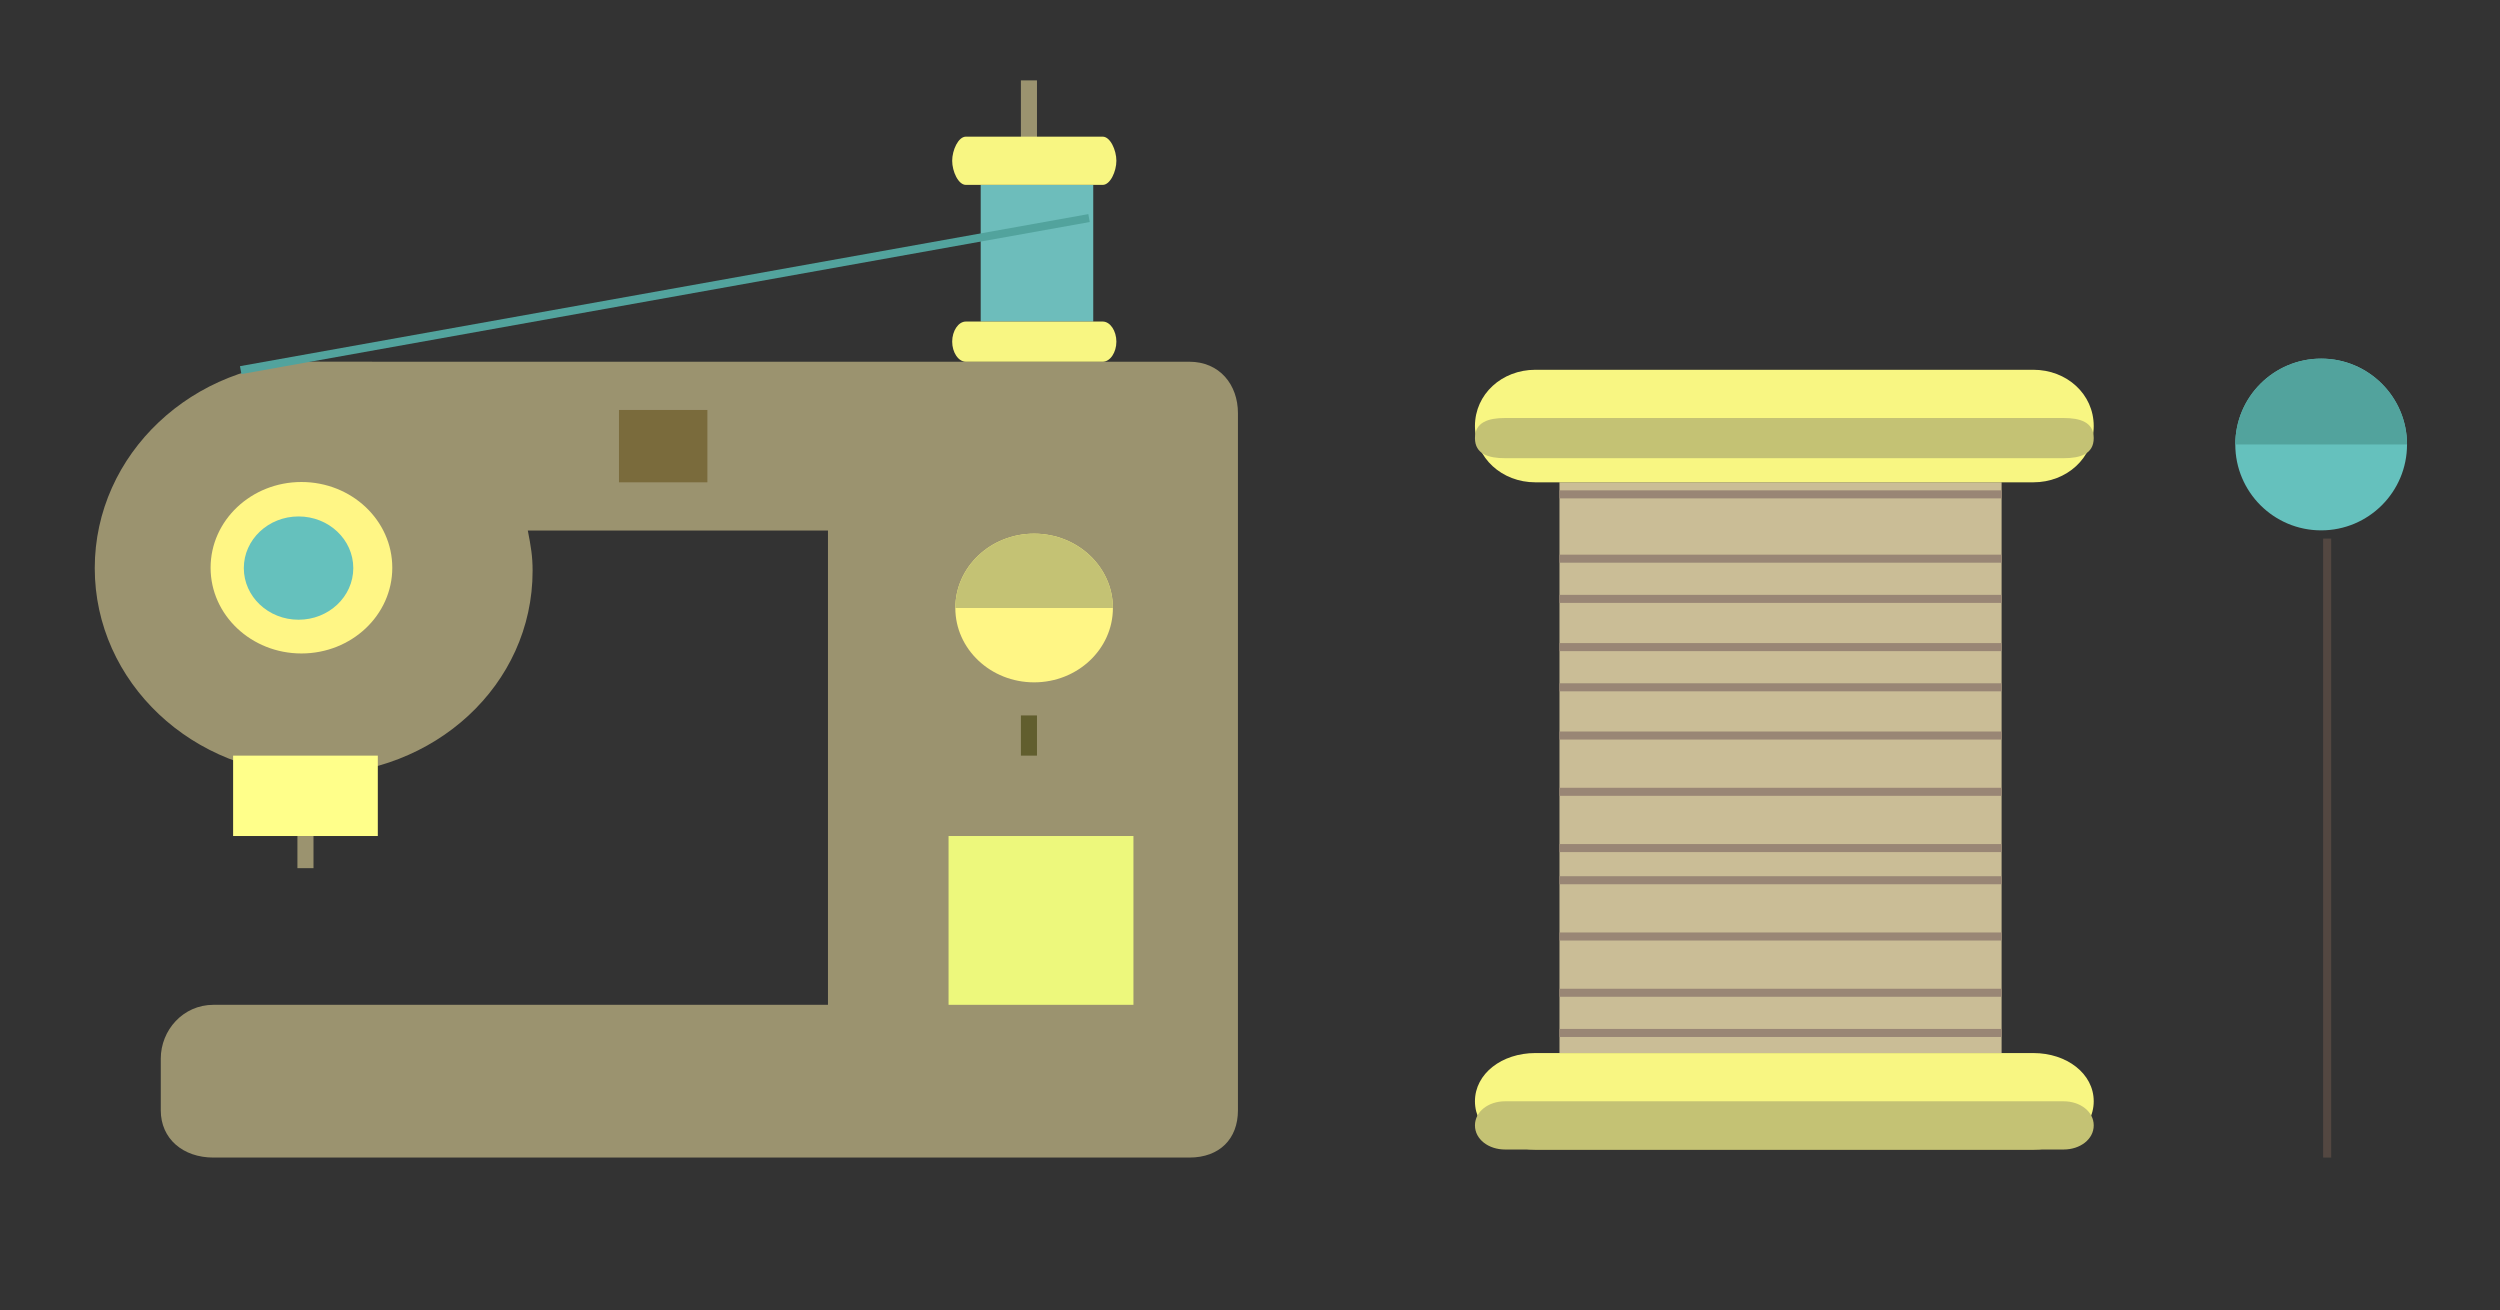 <?xml version="1.0" encoding="utf-8"?>
<!-- Generator: Adobe Illustrator 16.0.0, SVG Export Plug-In . SVG Version: 6.00 Build 0)  -->
<!DOCTYPE svg PUBLIC "-//W3C//DTD SVG 1.1//EN" "http://www.w3.org/Graphics/SVG/1.1/DTD/svg11.dtd">
<svg version="1.1" id="Layer_1" xmlns="http://www.w3.org/2000/svg" xmlns:xlink="http://www.w3.org/1999/xlink" x="0px" y="0px"
	 width="311px" height="163px" viewBox="0 0 311 163" enable-background="new 0 0 311 163" xml:space="preserve">
<rect x="0" y="0" width="311" height="163" fill="#333333" stroke="none"/>
<g>
	<g>
		<path fill="#F44040" d="M1699.471,1076.12c0.916-7.672-5.004-13.834-12.676-14.75l-0.713-0.085
			c-7.673-0.917-13.619,3.831-14.534,11.505l-3.856,32.322l27.924,3.333L1699.471,1076.12z"/>
		<path fill="#D4E3F9" d="M1667.691,1105.112l-3.217,26.957c-0.916,7.674,3.604,14.862,11.277,15.779l0.713,0.084
			c7.674,0.918,15.018-4.858,15.933-12.533l3.218-26.954L1667.691,1105.112z"/>
	</g>
	<path fill="#FFFFFF" d="M1674.007,1096.694c-0.99-0.119-0.952-0.93-0.834-1.928l1.986-16.633c0.12-0.994,0.272-1.793,1.262-1.674
		c0.995,0.118,0.95,0.928,0.833,1.922l-1.985,16.638C1675.148,1096.015,1675.002,1096.812,1674.007,1096.694z"/>
	<path fill="#FFFFFF" d="M1677.307,1072.917c-0.992-0.119-1.703-1.02-1.584-2.016l0,0c0.117-0.996,1.021-1.703,2.015-1.584
		c0.995,0.119,1.702,1.02,1.584,2.014l0,0C1679.202,1072.325,1678.302,1073.037,1677.307,1072.917z"/>
</g>
<g>
	<g>
		<path fill="#F44040" d="M1635.651,1104.171c-4.791-6.066-13.335-6.226-19.397-1.438l-0.564,0.445
			c-6.065,4.789-6.899,12.35-2.11,18.416l20.169,25.551l22.073-17.427L1635.651,1104.171z"/>
		<path fill="#D4E3F9" d="M1633.748,1147.146l16.823,21.308c4.788,6.065,13.072,7.94,19.137,3.151l0.563-0.445
			c6.064-4.789,7.159-14.066,2.371-20.131l-16.821-21.31L1633.748,1147.146z"/>
	</g>
	<path fill="#FFFFFF" d="M1632.244,1136.728c-0.783,0.617-1.33,0.018-1.953-0.77l-10.379-13.148
		c-0.62-0.783-1.078-1.459-0.296-2.075c0.788-0.62,1.33-0.019,1.952,0.77l10.38,13.147
		C1632.568,1135.439,1633.031,1136.106,1632.244,1136.728z"/>
	<path fill="#FFFFFF" d="M1617.734,1117.605c-0.785,0.618-1.928,0.486-2.546-0.299l0,0c-0.624-0.789-0.487-1.927,0.299-2.548
		c0.787-0.619,1.923-0.486,2.546,0.301l0,0C1618.654,1115.847,1618.521,1116.986,1617.734,1117.605z"/>
</g>
<g>
	<circle fill="#D9D9D9" cx="1637.351" cy="1051.233" r="19.441"/>
	<g>
		<path fill="#ECECEC" d="M1654.951,1059.448c3.972-8.496,1.334-18.85-6.666-24.29c-8.002-5.442-18.602-4.091-25.037,2.726
			L1654.951,1059.448z"/>
		<path fill="#ECECEC" d="M1619.755,1043.022c-3.974,8.49-1.336,18.846,6.665,24.285c8.001,5.443,18.601,4.09,25.038-2.727
			L1619.755,1043.022z"/>
	</g>
</g>
<g>
	<circle fill="#D9D9D9" cx="1662.04" cy="1005.684" r="19.44"/>
	<g>
		<path fill="#ECECEC" d="M1671.227,1022.794c8.266-4.426,12.348-14.301,9.192-23.447c-3.154-9.149-12.458-14.408-21.692-12.797
			L1671.227,1022.794z"/>
		<path fill="#ECECEC" d="M1652.854,988.575c-8.264,4.426-12.347,14.299-9.191,23.447c3.155,9.146,12.456,14.404,21.693,12.795
			L1652.854,988.575z"/>
	</g>
</g>
<path fill="#FFFFFF" d="M1894.086,831.197h-162.604c-7.381,0-13.366,5.989-13.366,13.366v228.791
	c0,7.387,5.985,13.367,13.366,13.367h162.604c7.381,0,13.365-5.98,13.365-13.367V844.563
	C1907.451,837.187,1901.467,831.197,1894.086,831.197z"/>
<path opacity="0.6" fill="#999999" d="M1815.252,1064.034c2.272,0,4.117-1.838,4.117-4.111V929.31c0-2.273-1.845-4.112-4.117-4.112
	c-2.271,0-4.117,1.839-4.117,4.112v130.613C1811.135,1062.196,1812.98,1064.034,1815.252,1064.034z"/>
<path opacity="0.6" fill="#999999" d="M1815.252,905.528c2.272,0,4.117-1.84,4.117-4.113v-34.323c0-2.283-1.845-4.121-4.117-4.121
	c-2.271,0-4.117,1.838-4.117,4.121v34.323C1811.135,903.688,1812.98,905.528,1815.252,905.528z"/>
<g>
	<path fill="#339CDD" d="M1872.059,904.899c-9.494,7.955-23.638,6.703-31.59-2.789c-7.953-9.496-6.704-23.64,2.789-31.594
		c9.492-7.951,23.637-6.704,31.591,2.791C1882.803,882.802,1881.555,896.944,1872.059,904.899z"/>
	<g>
		<path fill="#54B4EF" d="M1874.604,902.358c7.082-8.172,7.412-20.492,0.245-29.051c-7.167-8.555-19.357-10.39-28.644-4.851
			L1874.604,902.358z"/>
		<path fill="#54B4EF" d="M1840.712,873.058c-7.079,8.174-7.411,20.494-0.243,29.053c7.166,8.555,19.355,10.389,28.645,4.85
			L1840.712,873.058z"/>
	</g>
</g>
<g>
	<path fill="#339CDD" d="M1872.059,979.536c-9.494,7.955-23.638,6.705-31.59-2.789c-7.953-9.496-6.704-23.639,2.789-31.594
		c9.492-7.951,23.637-6.701,31.591,2.791S1881.555,971.581,1872.059,979.536z"/>
	<g>
		<path fill="#54B4EF" d="M1874.604,976.997c7.082-8.174,7.412-20.495,0.245-29.053c-7.167-8.553-19.357-10.391-28.644-4.85
			L1874.604,976.997z"/>
		<path fill="#54B4EF" d="M1840.712,947.696c-7.079,8.172-7.411,20.493-0.243,29.051c7.166,8.556,19.355,10.391,28.645,4.85
			L1840.712,947.696z"/>
	</g>
</g>
<g>
	<path fill="#339CDD" d="M1872.059,1054.174c-9.494,7.956-23.638,6.704-31.59-2.788c-7.953-9.497-6.704-23.641,2.789-31.594
		c9.492-7.951,23.637-6.705,31.591,2.791C1882.803,1032.075,1881.555,1046.219,1872.059,1054.174z"/>
	<g>
		<path fill="#54B4EF" d="M1874.604,1051.634c7.082-8.172,7.412-20.492,0.245-29.051c-7.167-8.555-19.357-10.391-28.644-4.852
			L1874.604,1051.634z"/>
		<path fill="#54B4EF" d="M1840.712,1022.333c-7.079,8.173-7.411,20.494-0.243,29.053c7.166,8.555,19.355,10.389,28.645,4.85
			L1840.712,1022.333z"/>
	</g>
</g>
<g>
	<path fill="#339CDD" d="M1787.584,904.899c-9.492,7.955-23.637,6.703-31.589-2.789c-7.953-9.496-6.704-23.64,2.788-31.594
		c9.494-7.951,23.638-6.704,31.592,2.791C1798.33,882.802,1797.081,896.944,1787.584,904.899z"/>
	<g>
		<path fill="#54B4EF" d="M1790.13,902.358c7.082-8.172,7.413-20.492,0.245-29.051c-7.167-8.555-19.357-10.39-28.643-4.851
			L1790.13,902.358z"/>
		<path fill="#54B4EF" d="M1756.237,873.058c-7.079,8.174-7.409,20.494-0.242,29.053c7.167,8.555,19.354,10.389,28.645,4.85
			L1756.237,873.058z"/>
	</g>
</g>
<g>
	<path fill="#339CDD" d="M1787.584,979.536c-9.492,7.955-23.637,6.705-31.589-2.789c-7.953-9.496-6.704-23.639,2.788-31.594
		c9.494-7.951,23.638-6.701,31.592,2.791C1798.33,957.437,1797.081,971.581,1787.584,979.536z"/>
	<g>
		<path fill="#54B4EF" d="M1790.13,976.997c7.082-8.174,7.413-20.495,0.245-29.053c-7.167-8.553-19.357-10.391-28.643-4.85
			L1790.13,976.997z"/>
		<path fill="#54B4EF" d="M1756.237,947.696c-7.079,8.172-7.409,20.493-0.242,29.051c7.167,8.556,19.354,10.391,28.645,4.85
			L1756.237,947.696z"/>
	</g>
</g>
<g>
	<path fill="#339CDD" d="M1787.584,1054.174c-9.492,7.956-23.637,6.704-31.589-2.788c-7.953-9.497-6.704-23.641,2.788-31.594
		c9.494-7.951,23.638-6.705,31.592,2.791C1798.33,1032.075,1797.081,1046.219,1787.584,1054.174z"/>
	<g>
		<path fill="#54B4EF" d="M1790.13,1051.634c7.082-8.172,7.413-20.492,0.245-29.051c-7.167-8.555-19.357-10.391-28.643-4.852
			L1790.13,1051.634z"/>
		<path fill="#54B4EF" d="M1756.237,1022.333c-7.079,8.173-7.409,20.494-0.242,29.053c7.167,8.555,19.354,10.389,28.645,4.85
			L1756.237,1022.333z"/>
	</g>
</g>
<g>
	<path fill="#F0F1F1" d="M1406,1395c0,4.418-3.582,8-8,8h-216c-4.418,0-8-3.582-8-8v-129c0-4.418,3.582-8,8-8h216
		c4.418,0,8,3.582,8,8V1395z"/>
	<polygon fill="none" stroke="#E66945" stroke-width="8" stroke-miterlimit="10" points="1204.348,1347 1232.987,1300.68 
		1261.626,1347 	"/>
	<polygon fill="none" stroke="#E66945" stroke-width="8" stroke-miterlimit="10" points="1261.626,1316 1232.987,1362.327 
		1204.348,1316 	"/>
	<path opacity="0.8" fill="#999999" d="M1373.59,1316.464c0,2.321-1.886,4.208-4.207,4.208h-46.833c-2.32,0-4.2-1.887-4.2-4.208
		c0-2.32,1.88-4.203,4.2-4.203h46.833C1371.704,1312.261,1373.59,1314.144,1373.59,1316.464"/>
	<path opacity="0.8" fill="#999999" d="M1373.59,1335.788c0,2.322-1.886,4.207-4.207,4.207h-36.396
		c-2.321,0-4.201-1.885-4.201-4.207c0-2.321,1.88-4.202,4.201-4.202h36.396C1371.704,1331.586,1373.59,1333.467,1373.59,1335.788"/>
	<path opacity="0.8" fill="#999999" d="M1373.59,1355.112c0,2.321-1.886,4.208-4.207,4.208h-57.561c-2.321,0-4.2-1.887-4.2-4.208
		s1.879-4.203,4.2-4.203h57.561C1371.704,1350.909,1373.59,1352.791,1373.59,1355.112"/>
</g>
<g>
	<rect x="1244" y="1836" fill="#B28083" width="77" height="23"/>
	<rect x="1283" y="1836" fill="#936C70" width="38" height="23"/>
	<g>
		<defs>
			<path id="SVGID_1_" d="M1386.474,1881.621L1328.255,1854h-46.243h-46.241l-58.219,27.621l-52.154,122.6l4.39,137.779h40.935
				l1.109-104.364c0,0,12.169-25.855,19.169-48.331v154.092l91,16.576l91-16.576v-154.092c10,22.476,19.185,48.331,19.185,48.331
				l1.121,104.364h40.935l4.385-137.779L1386.474,1881.621z"/>
		</defs>
		<clipPath id="SVGID_2_">
			<use xlink:href="#SVGID_1_"  overflow="visible"/>
		</clipPath>
		<g clip-path="url(#SVGID_2_)">
			<g>
				<g>
					<g>
						<rect x="1119" y="1849" fill="#413E49" width="20" height="20"/>
						<rect x="1139" y="1849" fill="#23685C" width="20" height="20"/>
						<rect x="1119" y="1869" fill="#23685C" width="20" height="22"/>
						<rect x="1139" y="1869" fill="#BDD630" width="20" height="22"/>
					</g>
					<g>
						<rect x="1159" y="1849" fill="#413E49" width="22" height="20"/>
						<rect x="1181" y="1849" fill="#23685C" width="20" height="20"/>
						<rect x="1159" y="1869" fill="#23685C" width="22" height="22"/>
						<rect x="1181" y="1869" fill="#BDD630" width="20" height="22"/>
					</g>
					<g>
						<rect x="1119" y="1891" fill="#413E49" width="20" height="20"/>
						<rect x="1139" y="1891" fill="#23685C" width="20" height="20"/>
						<rect x="1119" y="1911" fill="#23685C" width="20" height="20"/>
						<rect x="1139" y="1911" fill="#BDD630" width="20" height="20"/>
					</g>
					<g>
						<rect x="1159" y="1891" fill="#413E49" width="22" height="20"/>
						<rect x="1181" y="1891" fill="#23685C" width="20" height="20"/>
						<rect x="1159" y="1911" fill="#23685C" width="22" height="20"/>
						<rect x="1181" y="1911" fill="#BDD630" width="20" height="20"/>
					</g>
					<g>
						<rect x="1119" y="1931" fill="#413E49" width="20" height="20"/>
						<rect x="1139" y="1931" fill="#23685C" width="20" height="20"/>
						<rect x="1119" y="1951" fill="#23685C" width="20" height="22"/>
						<rect x="1139" y="1951" fill="#BDD630" width="20" height="22"/>
					</g>
					<g>
						<rect x="1159" y="1931" fill="#413E49" width="22" height="20"/>
						<rect x="1181" y="1931" fill="#23685C" width="20" height="20"/>
						<rect x="1159" y="1951" fill="#23685C" width="22" height="22"/>
						<rect x="1181" y="1951" fill="#BDD630" width="20" height="22"/>
					</g>
					<g>
						<rect x="1119" y="1973" fill="#413E49" width="20" height="20"/>
						<rect x="1139" y="1973" fill="#23685C" width="20" height="20"/>
						<rect x="1119" y="1993" fill="#23685C" width="20" height="20"/>
						<rect x="1139" y="1993" fill="#BDD630" width="20" height="20"/>
					</g>
					<g>
						<rect x="1159" y="1973" fill="#413E49" width="22" height="20"/>
						<rect x="1181" y="1973" fill="#23685C" width="20" height="20"/>
						<rect x="1159" y="1993" fill="#23685C" width="22" height="20"/>
						<rect x="1181" y="1993" fill="#BDD630" width="20" height="20"/>
					</g>
					<g>
						<rect x="1201" y="1849" fill="#413E49" width="20" height="20"/>
						<rect x="1221" y="1849" fill="#23685C" width="20" height="20"/>
						<rect x="1201" y="1869" fill="#23685C" width="20" height="22"/>
						<rect x="1221" y="1869" fill="#BDD630" width="20" height="22"/>
					</g>
					<g>
						<rect x="1241" y="1849" fill="#413E49" width="23" height="20"/>
						<rect x="1264" y="1849" fill="#23685C" width="19" height="20"/>
						<rect x="1241" y="1869" fill="#23685C" width="23" height="22"/>
						<rect x="1264" y="1869" fill="#BDD630" width="19" height="22"/>
					</g>
					<g>
						<rect x="1201" y="1891" fill="#413E49" width="20" height="20"/>
						<rect x="1221" y="1891" fill="#23685C" width="20" height="20"/>
						<rect x="1201" y="1911" fill="#23685C" width="20" height="20"/>
						<rect x="1221" y="1911" fill="#BDD630" width="20" height="20"/>
					</g>
					<g>
						<rect x="1241" y="1891" fill="#413E49" width="23" height="20"/>
						<rect x="1264" y="1891" fill="#23685C" width="19" height="20"/>
						<rect x="1241" y="1911" fill="#23685C" width="23" height="20"/>
						<rect x="1264" y="1911" fill="#BDD630" width="19" height="20"/>
					</g>
					<g>
						<rect x="1201" y="1931" fill="#413E49" width="20" height="20"/>
						<rect x="1221" y="1931" fill="#23685C" width="20" height="20"/>
						<rect x="1201" y="1951" fill="#23685C" width="20" height="22"/>
						<rect x="1221" y="1951" fill="#BDD630" width="20" height="22"/>
					</g>
					<g>
						<rect x="1241" y="1931" fill="#413E49" width="23" height="20"/>
						<rect x="1264" y="1931" fill="#23685C" width="19" height="20"/>
						<rect x="1241" y="1951" fill="#23685C" width="23" height="22"/>
						<rect x="1264" y="1951" fill="#BDD630" width="19" height="22"/>
					</g>
					<g>
						<rect x="1201" y="1973" fill="#413E49" width="20" height="20"/>
						<rect x="1221" y="1973" fill="#23685C" width="20" height="20"/>
						<rect x="1201" y="1993" fill="#23685C" width="20" height="20"/>
						<rect x="1221" y="1993" fill="#BDD630" width="20" height="20"/>
					</g>
					<g>
						<rect x="1241" y="1973" fill="#413E49" width="23" height="20"/>
						<rect x="1264" y="1973" fill="#23685C" width="19" height="20"/>
						<rect x="1241" y="1993" fill="#23685C" width="23" height="20"/>
						<rect x="1264" y="1993" fill="#BDD630" width="19" height="20"/>
					</g>
				</g>
				<g>
					<g>
						<rect x="1119" y="2013" fill="#413E49" width="20" height="20"/>
						<rect x="1139" y="2013" fill="#23685C" width="20" height="20"/>
						<rect x="1119" y="2033" fill="#23685C" width="20" height="20"/>
						<rect x="1139" y="2033" fill="#BDD630" width="20" height="20"/>
					</g>
					<g>
						<rect x="1159" y="2013" fill="#413E49" width="22" height="20"/>
						<rect x="1181" y="2013" fill="#23685C" width="20" height="20"/>
						<rect x="1159" y="2033" fill="#23685C" width="22" height="20"/>
						<rect x="1181" y="2033" fill="#BDD630" width="20" height="20"/>
					</g>
					<g>
						<rect x="1119" y="2053" fill="#413E49" width="20" height="22"/>
						<rect x="1139" y="2053" fill="#23685C" width="20" height="22"/>
						<rect x="1119" y="2075" fill="#23685C" width="20" height="20"/>
						<rect x="1139" y="2075" fill="#BDD630" width="20" height="20"/>
					</g>
					<g>
						<rect x="1159" y="2053" fill="#413E49" width="22" height="22"/>
						<rect x="1181" y="2053" fill="#23685C" width="20" height="22"/>
						<rect x="1159" y="2075" fill="#23685C" width="22" height="20"/>
						<rect x="1181" y="2075" fill="#BDD630" width="20" height="20"/>
					</g>
					<g>
						<rect x="1119" y="2095" fill="#413E49" width="20" height="20"/>
						<rect x="1139" y="2095" fill="#23685C" width="20" height="20"/>
						<rect x="1119" y="2115" fill="#23685C" width="20" height="20"/>
						<rect x="1139" y="2115" fill="#BDD630" width="20" height="20"/>
					</g>
					<g>
						<rect x="1159" y="2095" fill="#413E49" width="22" height="20"/>
						<rect x="1181" y="2095" fill="#23685C" width="20" height="20"/>
						<rect x="1159" y="2115" fill="#23685C" width="22" height="20"/>
						<rect x="1181" y="2115" fill="#BDD630" width="20" height="20"/>
					</g>
					<g>
						<rect x="1119" y="2135" fill="#413E49" width="20" height="22"/>
						<rect x="1139" y="2135" fill="#23685C" width="20" height="22"/>
						<rect x="1119" y="2157" fill="#23685C" width="20" height="20"/>
						<rect x="1139" y="2157" fill="#BDD630" width="20" height="20"/>
					</g>
					<g>
						<rect x="1159" y="2135" fill="#413E49" width="22" height="22"/>
						<rect x="1181" y="2135" fill="#23685C" width="20" height="22"/>
						<rect x="1159" y="2157" fill="#23685C" width="22" height="20"/>
						<rect x="1181" y="2157" fill="#BDD630" width="20" height="20"/>
					</g>
					<g>
						<rect x="1201" y="2013" fill="#413E49" width="20" height="20"/>
						<rect x="1221" y="2013" fill="#23685C" width="20" height="20"/>
						<rect x="1201" y="2033" fill="#23685C" width="20" height="20"/>
						<rect x="1221" y="2033" fill="#BDD630" width="20" height="20"/>
					</g>
					<g>
						<rect x="1241" y="2013" fill="#413E49" width="23" height="20"/>
						<rect x="1264" y="2013" fill="#23685C" width="19" height="20"/>
						<rect x="1241" y="2033" fill="#23685C" width="23" height="20"/>
						<rect x="1264" y="2033" fill="#BDD630" width="19" height="20"/>
					</g>
					<g>
						<rect x="1201" y="2053" fill="#413E49" width="20" height="22"/>
						<rect x="1221" y="2053" fill="#23685C" width="20" height="22"/>
						<rect x="1201" y="2075" fill="#23685C" width="20" height="20"/>
						<rect x="1221" y="2075" fill="#BDD630" width="20" height="20"/>
					</g>
					<g>
						<rect x="1241" y="2053" fill="#413E49" width="23" height="22"/>
						<rect x="1264" y="2053" fill="#23685C" width="19" height="22"/>
						<rect x="1241" y="2075" fill="#23685C" width="23" height="20"/>
						<rect x="1264" y="2075" fill="#BDD630" width="19" height="20"/>
					</g>
					<g>
						<rect x="1201" y="2095" fill="#413E49" width="20" height="20"/>
						<rect x="1221" y="2095" fill="#23685C" width="20" height="20"/>
						<rect x="1201" y="2115" fill="#23685C" width="20" height="20"/>
						<rect x="1221" y="2115" fill="#BDD630" width="20" height="20"/>
					</g>
					<g>
						<rect x="1241" y="2095" fill="#413E49" width="23" height="20"/>
						<rect x="1264" y="2095" fill="#23685C" width="19" height="20"/>
						<rect x="1241" y="2115" fill="#23685C" width="23" height="20"/>
						<rect x="1264" y="2115" fill="#BDD630" width="19" height="20"/>
					</g>
					<g>
						<rect x="1201" y="2135" fill="#413E49" width="20" height="22"/>
						<rect x="1221" y="2135" fill="#23685C" width="20" height="22"/>
						<rect x="1201" y="2157" fill="#23685C" width="20" height="20"/>
						<rect x="1221" y="2157" fill="#BDD630" width="20" height="20"/>
					</g>
					<g>
						<rect x="1241" y="2135" fill="#413E49" width="23" height="22"/>
						<rect x="1264" y="2135" fill="#23685C" width="19" height="22"/>
						<rect x="1241" y="2157" fill="#23685C" width="23" height="20"/>
						<rect x="1264" y="2157" fill="#BDD630" width="19" height="20"/>
					</g>
				</g>
			</g>
			<g>
				<g>
					<g>
						<rect x="1283" y="1849" fill="#413E49" width="20" height="20"/>
						<rect x="1303" y="1849" fill="#23685C" width="20" height="20"/>
						<rect x="1283" y="1869" fill="#23685C" width="20" height="22"/>
						<rect x="1303" y="1869" fill="#BDD630" width="20" height="22"/>
					</g>
					<g>
						<rect x="1323" y="1849" fill="#413E49" width="23" height="20"/>
						<rect x="1346" y="1849" fill="#23685C" width="17" height="20"/>
						<rect x="1323" y="1869" fill="#23685C" width="23" height="22"/>
						<rect x="1346" y="1869" fill="#BDD630" width="17" height="22"/>
					</g>
					<g>
						<rect x="1283" y="1891" fill="#413E49" width="20" height="20"/>
						<rect x="1303" y="1891" fill="#23685C" width="20" height="20"/>
						<rect x="1283" y="1911" fill="#23685C" width="20" height="20"/>
						<rect x="1303" y="1911" fill="#BDD630" width="20" height="20"/>
					</g>
					<g>
						<rect x="1323" y="1891" fill="#413E49" width="23" height="20"/>
						<rect x="1346" y="1891" fill="#23685C" width="17" height="20"/>
						<rect x="1323" y="1911" fill="#23685C" width="23" height="20"/>
						<rect x="1346" y="1911" fill="#BDD630" width="17" height="20"/>
					</g>
					<g>
						<rect x="1283" y="1931" fill="#413E49" width="20" height="20"/>
						<rect x="1303" y="1931" fill="#23685C" width="20" height="20"/>
						<rect x="1283" y="1951" fill="#23685C" width="20" height="22"/>
						<rect x="1303" y="1951" fill="#BDD630" width="20" height="22"/>
					</g>
					<g>
						<rect x="1323" y="1931" fill="#413E49" width="23" height="20"/>
						<rect x="1346" y="1931" fill="#23685C" width="17" height="20"/>
						<rect x="1323" y="1951" fill="#23685C" width="23" height="22"/>
						<rect x="1346" y="1951" fill="#BDD630" width="17" height="22"/>
					</g>
					<g>
						<rect x="1283" y="1973" fill="#413E49" width="20" height="20"/>
						<rect x="1303" y="1973" fill="#23685C" width="20" height="20"/>
						<rect x="1283" y="1993" fill="#23685C" width="20" height="20"/>
						<rect x="1303" y="1993" fill="#BDD630" width="20" height="20"/>
					</g>
					<g>
						<rect x="1323" y="1973" fill="#413E49" width="23" height="20"/>
						<rect x="1346" y="1973" fill="#23685C" width="17" height="20"/>
						<rect x="1323" y="1993" fill="#23685C" width="23" height="20"/>
						<rect x="1346" y="1993" fill="#BDD630" width="17" height="20"/>
					</g>
					<g>
						<rect x="1363" y="1849" fill="#413E49" width="23" height="20"/>
						<rect x="1386" y="1849" fill="#23685C" width="19" height="20"/>
						<rect x="1363" y="1869" fill="#23685C" width="23" height="22"/>
						<rect x="1386" y="1869" fill="#BDD630" width="19" height="22"/>
					</g>
					<g>
						<rect x="1405" y="1849" fill="#413E49" width="23" height="20"/>
						<rect x="1428" y="1849" fill="#23685C" width="17" height="20"/>
						<rect x="1405" y="1869" fill="#23685C" width="23" height="22"/>
						<rect x="1428" y="1869" fill="#BDD630" width="17" height="22"/>
					</g>
					<g>
						<rect x="1363" y="1891" fill="#413E49" width="23" height="20"/>
						<rect x="1386" y="1891" fill="#23685C" width="19" height="20"/>
						<rect x="1363" y="1911" fill="#23685C" width="23" height="20"/>
						<rect x="1386" y="1911" fill="#BDD630" width="19" height="20"/>
					</g>
					<g>
						<rect x="1405" y="1891" fill="#413E49" width="23" height="20"/>
						<rect x="1428" y="1891" fill="#23685C" width="17" height="20"/>
						<rect x="1405" y="1911" fill="#23685C" width="23" height="20"/>
						<rect x="1428" y="1911" fill="#BDD630" width="17" height="20"/>
					</g>
					<g>
						<rect x="1363" y="1931" fill="#413E49" width="23" height="20"/>
						<rect x="1386" y="1931" fill="#23685C" width="19" height="20"/>
						<rect x="1363" y="1951" fill="#23685C" width="23" height="22"/>
						<rect x="1386" y="1951" fill="#BDD630" width="19" height="22"/>
					</g>
					<g>
						<rect x="1405" y="1931" fill="#413E49" width="23" height="20"/>
						<rect x="1428" y="1931" fill="#23685C" width="17" height="20"/>
						<rect x="1405" y="1951" fill="#23685C" width="23" height="22"/>
						<rect x="1428" y="1951" fill="#BDD630" width="17" height="22"/>
					</g>
					<g>
						<rect x="1363" y="1973" fill="#413E49" width="23" height="20"/>
						<rect x="1386" y="1973" fill="#23685C" width="19" height="20"/>
						<rect x="1363" y="1993" fill="#23685C" width="23" height="20"/>
						<rect x="1386" y="1993" fill="#BDD630" width="19" height="20"/>
					</g>
					<g>
						<rect x="1405" y="1973" fill="#413E49" width="23" height="20"/>
						<rect x="1428" y="1973" fill="#23685C" width="17" height="20"/>
						<rect x="1405" y="1993" fill="#23685C" width="23" height="20"/>
						<rect x="1428" y="1993" fill="#BDD630" width="17" height="20"/>
					</g>
				</g>
				<g>
					<g>
						<rect x="1283" y="2013" fill="#413E49" width="20" height="20"/>
						<rect x="1303" y="2013" fill="#23685C" width="20" height="20"/>
						<rect x="1283" y="2033" fill="#23685C" width="20" height="20"/>
						<rect x="1303" y="2033" fill="#BDD630" width="20" height="20"/>
					</g>
					<g>
						<rect x="1323" y="2013" fill="#413E49" width="23" height="20"/>
						<rect x="1346" y="2013" fill="#23685C" width="17" height="20"/>
						<rect x="1323" y="2033" fill="#23685C" width="23" height="20"/>
						<rect x="1346" y="2033" fill="#BDD630" width="17" height="20"/>
					</g>
					<g>
						<rect x="1283" y="2053" fill="#413E49" width="20" height="22"/>
						<rect x="1303" y="2053" fill="#23685C" width="20" height="22"/>
						<rect x="1283" y="2075" fill="#23685C" width="20" height="20"/>
						<rect x="1303" y="2075" fill="#BDD630" width="20" height="20"/>
					</g>
					<g>
						<rect x="1323" y="2053" fill="#413E49" width="23" height="22"/>
						<rect x="1346" y="2053" fill="#23685C" width="17" height="22"/>
						<rect x="1323" y="2075" fill="#23685C" width="23" height="20"/>
						<rect x="1346" y="2075" fill="#BDD630" width="17" height="20"/>
					</g>
					<g>
						<rect x="1283" y="2095" fill="#413E49" width="20" height="20"/>
						<rect x="1303" y="2095" fill="#23685C" width="20" height="20"/>
						<rect x="1283" y="2115" fill="#23685C" width="20" height="20"/>
						<rect x="1303" y="2115" fill="#BDD630" width="20" height="20"/>
					</g>
					<g>
						<rect x="1323" y="2095" fill="#413E49" width="23" height="20"/>
						<rect x="1346" y="2095" fill="#23685C" width="17" height="20"/>
						<rect x="1323" y="2115" fill="#23685C" width="23" height="20"/>
						<rect x="1346" y="2115" fill="#BDD630" width="17" height="20"/>
					</g>
					<g>
						<rect x="1283" y="2135" fill="#413E49" width="20" height="22"/>
						<rect x="1303" y="2135" fill="#23685C" width="20" height="22"/>
						<rect x="1283" y="2157" fill="#23685C" width="20" height="20"/>
						<rect x="1303" y="2157" fill="#BDD630" width="20" height="20"/>
					</g>
					<g>
						<rect x="1323" y="2135" fill="#413E49" width="23" height="22"/>
						<rect x="1346" y="2135" fill="#23685C" width="17" height="22"/>
						<rect x="1323" y="2157" fill="#23685C" width="23" height="20"/>
						<rect x="1346" y="2157" fill="#BDD630" width="17" height="20"/>
					</g>
					<g>
						<rect x="1363" y="2013" fill="#413E49" width="23" height="20"/>
						<rect x="1386" y="2013" fill="#23685C" width="19" height="20"/>
						<rect x="1363" y="2033" fill="#23685C" width="23" height="20"/>
						<rect x="1386" y="2033" fill="#BDD630" width="19" height="20"/>
					</g>
					<g>
						<rect x="1405" y="2013" fill="#413E49" width="23" height="20"/>
						<rect x="1428" y="2013" fill="#23685C" width="17" height="20"/>
						<rect x="1405" y="2033" fill="#23685C" width="23" height="20"/>
						<rect x="1428" y="2033" fill="#BDD630" width="17" height="20"/>
					</g>
					<g>
						<rect x="1363" y="2053" fill="#413E49" width="23" height="22"/>
						<rect x="1386" y="2053" fill="#23685C" width="19" height="22"/>
						<rect x="1363" y="2075" fill="#23685C" width="23" height="20"/>
						<rect x="1386" y="2075" fill="#BDD630" width="19" height="20"/>
					</g>
					<g>
						<rect x="1405" y="2053" fill="#413E49" width="23" height="22"/>
						<rect x="1428" y="2053" fill="#23685C" width="17" height="22"/>
						<rect x="1405" y="2075" fill="#23685C" width="23" height="20"/>
						<rect x="1428" y="2075" fill="#BDD630" width="17" height="20"/>
					</g>
					<g>
						<rect x="1363" y="2095" fill="#413E49" width="23" height="20"/>
						<rect x="1386" y="2095" fill="#23685C" width="19" height="20"/>
						<rect x="1363" y="2115" fill="#23685C" width="23" height="20"/>
						<rect x="1386" y="2115" fill="#BDD630" width="19" height="20"/>
					</g>
					<g>
						<rect x="1405" y="2095" fill="#413E49" width="23" height="20"/>
						<rect x="1428" y="2095" fill="#23685C" width="17" height="20"/>
						<rect x="1405" y="2115" fill="#23685C" width="23" height="20"/>
						<rect x="1428" y="2115" fill="#BDD630" width="17" height="20"/>
					</g>
					<g>
						<rect x="1363" y="2135" fill="#413E49" width="23" height="22"/>
						<rect x="1386" y="2135" fill="#23685C" width="19" height="22"/>
						<rect x="1363" y="2157" fill="#23685C" width="23" height="20"/>
						<rect x="1386" y="2157" fill="#BDD630" width="19" height="20"/>
					</g>
					<g>
						<rect x="1405" y="2135" fill="#413E49" width="23" height="22"/>
						<rect x="1428" y="2135" fill="#23685C" width="17" height="22"/>
						<rect x="1405" y="2157" fill="#23685C" width="23" height="20"/>
						<rect x="1428" y="2157" fill="#BDD630" width="17" height="20"/>
					</g>
				</g>
			</g>
		</g>
	</g>
	<path opacity="0.3" fill="#1A1A1A" d="M1235.771,1854l-58.219,27.621l-52.154,122.6l4.39,137.779h40.935l1.109-104.364
		c0,0,12.169-25.855,19.169-48.331v154.092l92,16.576V1854H1235.771z"/>
	<polygon fill="#413E49" points="1282.012,1853.171 1243.019,1837.669 1235.771,1853.171 1262.677,1874.709 	"/>
	<polygon fill="#413E49" points="1282.012,1853.171 1321.007,1837.669 1328.255,1853.171 1301.349,1874.709 	"/>
	<g>
		<circle fill="#F9F9E4" cx="1282.019" cy="1890.951" r="3.49"/>
		<circle fill="#F9F9E4" cx="1282.019" cy="1931.894" r="3.49"/>
		<path fill="#F9F9E4" d="M1285.509,1972.841c0-1.93-1.563-3.493-3.49-3.493c-1.927,0-3.49,1.563-3.49,3.493
			c0,1.925,1.563,3.49,3.49,3.49C1283.946,1976.331,1285.509,1974.766,1285.509,1972.841z"/>
		<path fill="#F9F9E4" d="M1285.509,2013.78c0-1.925-1.563-3.487-3.49-3.487c-1.927,0-3.49,1.563-3.49,3.487
			c0,1.93,1.563,3.49,3.49,3.49C1283.946,2017.271,1285.509,2015.71,1285.509,2013.78z"/>
		<circle fill="#F9F9E4" cx="1282.019" cy="2054.726" r="3.49"/>
		<path fill="#F9F9E4" d="M1285.509,2095.67c0-1.93-1.563-3.492-3.49-3.492c-1.927,0-3.49,1.563-3.49,3.492
			c0,1.926,1.563,3.488,3.49,3.488C1283.946,2099.158,1285.509,2097.596,1285.509,2095.67z"/>
		<circle fill="#F9F9E4" cx="1282.019" cy="2136.612" r="3.49"/>
	</g>
	<polygon fill="#BDD630" points="1363,1942.936 1342.953,1951.87 1323,1942.936 1323,1931 1363,1931 	"/>
	<path fill="#F9F9E4" d="M1346.248,1945.242c0-1.451-1.174-2.628-2.625-2.628s-2.627,1.177-2.627,2.628
		c0,1.448,1.176,2.627,2.627,2.627S1346.248,1946.69,1346.248,1945.242z"/>
</g>
<g>
	<g>
		<g>
			<path fill="#BC1D1D" d="M618.195,1062.407c0,0-27.663,24.564-71.824,24.564c-44.167,0-71.835-24.564-71.835-24.564
				s-5.174,113.037,71.461,113.037C622.635,1175.444,618.195,1062.407,618.195,1062.407z"/>
			<path fill="#D61E1E" d="M724.478,1166.315c-8.591-18.988-18.988-45.998-31.744-71.182
				c-11.041-21.801-74.539-32.727-74.539-32.727s-51.176,109.764-71.824,109.764c-20.654,0-71.835-109.764-71.835-109.764
				s-63.758,10.805-74.533,32.727c-12.014,24.436-24.296,52.473-33.057,71.979c0,0,4.765,7.074,17.392,19.697
				c12.627,12.631,26.291,18.637,26.291,18.637l17.251-12.971l22.315,132.525l-82.007,307.143
				c0,18.41,180.178,30.104,180.178,30.104s175.883-11.693,175.883-30.104l-81.777-307.143l22.385-132.525l15.565,12.563
				c0,0,12.486-5.627,26.426-18.688C720.776,1173.278,724.478,1166.315,724.478,1166.315z"/>
			<path fill="#E22424" d="M546.371,1172.171c-20.654,0-71.835-109.764-71.835-109.764s-63.758,10.805-74.533,32.727
				c-12.014,24.436-24.296,52.473-33.057,71.979c0,0,4.765,7.074,17.392,19.697c12.627,12.631,26.291,18.637,26.291,18.637
				l17.251-12.971l22.315,132.525l-82.007,307.143c0,18.41,180.178,30.104,180.178,30.104L546.371,1172.171z"/>
			<path fill="#C61E1E" d="M423.954,1134.286c0,0,4.026,23.848,4.351,33.975c0.329,10.117-0.624,24.215-0.624,24.215
				C422.647,1172.171,423.954,1134.286,423.954,1134.286z"/>
			<path fill="#C61E1E" d="M668.787,1134.286c0,0-4.025,23.848-4.35,33.975c-0.33,10.117,0.618,24.215,0.618,24.215
				C670.094,1172.171,668.787,1134.286,668.787,1134.286z"/>
		</g>
		<g>
			<g>
				<path fill="#C65858" d="M540.823,1280.868c0-2.902,2.35-5.248,5.248-5.248s5.243,2.346,5.243,5.248
					c0,2.895-2.345,5.248-5.243,5.248S540.823,1283.763,540.823,1280.868z"/>
				<path fill="#DD6464" d="M546.255,1276.259c2.55,0,4.61,2.057,4.61,4.609c0,2.545-2.061,4.609-4.61,4.609
					C543.707,1285.478,543.707,1276.259,546.255,1276.259z"/>
			</g>
			<g>
				<path fill="#C65858" d="M540.823,1211.804c0-2.904,2.35-5.248,5.248-5.248s5.243,2.344,5.243,5.248
					c0,2.893-2.345,5.248-5.243,5.248S540.823,1214.696,540.823,1211.804z"/>
				<path fill="#DD6464" d="M546.255,1207.183c2.55,0,4.61,2.076,4.61,4.621c0,2.543-2.061,4.609-4.61,4.609
					C543.707,1216.413,543.707,1207.183,546.255,1207.183z"/>
			</g>
			<g>
				<path fill="#C65858" d="M540.823,1175.444c0-2.904,2.35-5.248,5.248-5.248s5.243,2.344,5.243,5.248
					c0,2.893-2.345,5.238-5.243,5.238S540.823,1178.337,540.823,1175.444z"/>
				<path fill="#DD6464" d="M546.255,1170.825c2.55,0,4.61,2.064,4.61,4.619c0,2.545-2.061,4.6-4.61,4.6
					C543.707,1180.044,543.707,1170.825,546.255,1170.825z"/>
			</g>
			<g>
				<path fill="#C65858" d="M540.823,1247.712c0-2.893,2.35-5.238,5.248-5.238s5.243,2.346,5.243,5.238
					c0,2.904-2.345,5.25-5.243,5.25S540.823,1250.616,540.823,1247.712z"/>
				<path fill="#DD6464" d="M546.255,1243.112c2.55,0,4.61,2.057,4.61,4.6c0,2.555-2.061,4.621-4.61,4.621
					C543.707,1252.333,543.707,1243.112,546.255,1243.112z"/>
			</g>
			<g>
				<path fill="#C65858" d="M540.823,1316.399c0-2.904,2.35-5.248,5.248-5.248s5.243,2.344,5.243,5.248
					c0,2.895-2.345,5.248-5.243,5.248S540.823,1319.294,540.823,1316.399z"/>
				<path fill="#DD6464" d="M546.255,1311.79c2.55,0,4.61,2.055,4.61,4.609c0,2.545-2.061,4.609-4.61,4.609
					C543.707,1321.009,543.707,1311.79,546.255,1311.79z"/>
			</g>
		</g>
	</g>
	<path fill="#F42F2F" d="M474.536,1062.407c0,0-9.589,11.813-12.003,15.863c-2.41,4.051-6.561,15.826,3.477,23.539l40.889,22.928
		c0,0-8.72-14.787-15.585-27.998C484.444,1083.54,474.536,1062.407,474.536,1062.407z"/>
	<path fill="#F42F2F" d="M618.744,1062.407c0,0,9.589,11.813,12.003,15.863c2.41,4.051,6.561,15.826-3.477,23.539l-40.884,22.928
		c0,0,8.715-14.787,15.585-27.998C608.835,1083.54,618.744,1062.407,618.744,1062.407z"/>
</g>
<g>
	<rect x="194" y="60" fill="#CABD96" width="55" height="71"/>
	<path fill="#F8F682" d="M260.459,53c0,3.977-3.361,7-7.508,7h-61.957c-4.146,0-7.51-3.023-7.51-7l0,0c0-3.98,3.363-7,7.51-7h61.957
		C257.098,46,260.459,49.02,260.459,53L260.459,53z"/>
	<path fill="#C4C274" d="M260.459,54.5c0,1.99-1.68,2.5-3.755,2.5H187.24c-2.074,0-3.756-0.51-3.756-2.5l0,0
		c0-1.988,1.682-2.5,3.756-2.5h69.464C258.779,52,260.459,52.512,260.459,54.5L260.459,54.5z"/>
	<path fill="#F8F682" d="M260.459,137c0,3.443-3.361,6-7.508,6h-61.957c-4.146,0-7.51-2.557-7.51-6l0,0c0-3.447,3.363-6,7.51-6
		h61.957C257.098,131,260.459,133.553,260.459,137L260.459,137z"/>
	<path fill="#C4C274" d="M260.459,140c0,1.721-1.68,3-3.755,3H187.24c-2.074,0-3.756-1.279-3.756-3l0,0c0-1.727,1.682-3,3.756-3
		h69.464C258.779,137,260.459,138.273,260.459,140L260.459,140z"/>
	<g>
		<line fill="none" stroke="#998675" stroke-miterlimit="10" x1="194" y1="61.5" x2="249" y2="61.5"/>
		<line fill="none" stroke="#998675" stroke-miterlimit="10" x1="194" y1="69.5" x2="249" y2="69.5"/>
		<line fill="none" stroke="#998675" stroke-miterlimit="10" x1="194" y1="74.5" x2="249" y2="74.5"/>
		<line fill="none" stroke="#998675" stroke-miterlimit="10" x1="194" y1="80.5" x2="249" y2="80.5"/>
		<line fill="none" stroke="#998675" stroke-miterlimit="10" x1="194" y1="85.5" x2="249" y2="85.5"/>
		<line fill="none" stroke="#998675" stroke-miterlimit="10" x1="194" y1="91.5" x2="249" y2="91.5"/>
		<line fill="none" stroke="#998675" stroke-miterlimit="10" x1="194" y1="98.5" x2="249" y2="98.5"/>
		<line fill="none" stroke="#998675" stroke-miterlimit="10" x1="194" y1="105.5" x2="249" y2="105.5"/>
		<line fill="none" stroke="#998675" stroke-miterlimit="10" x1="194" y1="109.5" x2="249" y2="109.5"/>
		<line fill="none" stroke="#998675" stroke-miterlimit="10" x1="194" y1="116.5" x2="249" y2="116.5"/>
		<line fill="none" stroke="#998675" stroke-miterlimit="10" x1="194" y1="123.5" x2="249" y2="123.5"/>
		<line fill="none" stroke="#998675" stroke-miterlimit="10" x1="194" y1="128.5" x2="249" y2="128.5"/>
	</g>
</g>
<g>
	<circle fill="#65C1BD" cx="288.752" cy="55.295" r="10.682"/>
	<path fill="#52A39D" d="M278.07,55.295c0-5.9,4.783-10.682,10.683-10.682c5.897,0,10.681,4.781,10.681,10.682"/>
	<line fill="none" stroke="#534741" stroke-miterlimit="10" x1="289.5" y1="144" x2="289.5" y2="67"/>
</g>
<g>
	<path fill="#9B936F" d="M147.957,45h-13.994h-24.587H49.99c-1.515,0,1.313,0,0,0c-2.145,0-8.657-0.014-10.97-0.014
		c-15.04,0-27.233,11.497-27.233,25.689S23.98,96.371,39.021,96.371c15.042,0,27.235-11.162,27.235-25.358
		c0-1.835-0.207-3.013-0.596-5.013H103v59H26.539c-3.76,0-6.539,3.152-6.539,6.7v6.425c0,3.549,2.779,5.875,6.539,5.875h82.837
		h38.581c3.759,0,6.043-2.326,6.043-5.875V131.7V51.396C154,47.848,151.716,45,147.957,45z"/>
	<rect x="29" y="94" fill="#FFFF8A" width="18" height="10"/>
	<line fill="none" stroke="#9B936F" stroke-width="2" stroke-miterlimit="10" x1="38" y1="108" x2="38" y2="104"/>
	<line fill="none" stroke="#9B936F" stroke-width="2" stroke-miterlimit="10" x1="128" y1="10" x2="128" y2="20"/>
	<line fill="none" stroke="#615E2E" stroke-width="2" stroke-miterlimit="10" x1="128" y1="89" x2="128" y2="94"/>
	<rect x="122" y="23" fill="#6DBDBB" width="14" height="17"/>
	<path fill="#F8F682" d="M138.878,20c0,1.33-0.764,3-1.702,3h-17.021c-0.94,0-1.703-1.67-1.703-3l0,0c0-1.33,0.763-3,1.703-3h17.021
		C138.114,17,138.878,18.67,138.878,20L138.878,20z"/>
	<path fill="#F8F682" d="M138.878,42.5c0,1.331-0.764,2.5-1.702,2.5h-17.021c-0.94,0-1.703-1.169-1.703-2.5l0,0
		c0-1.33,0.763-2.5,1.703-2.5h17.021C138.114,40,138.878,41.17,138.878,42.5L138.878,42.5z"/>
	<ellipse fill="#FFF685" cx="128.644" cy="75.636" rx="9.802" ry="9.248"/>
	<path fill="#FFF685" d="M48.801,70.627c0,5.887-5.061,10.664-11.303,10.664c-6.238,0-11.3-4.777-11.3-10.664
		c0-5.891,5.062-10.666,11.3-10.666C43.74,59.961,48.801,64.736,48.801,70.627z"/>
	<path fill="#C4C274" d="M118.842,75.636c0-5.108,4.39-9.25,9.803-9.25c5.411,0,9.802,4.142,9.802,9.25"/>
	<rect x="77" y="51" fill="#7A6B3C" width="11" height="9"/>
	<rect x="118" y="104" fill="#EDF87C" width="23" height="21"/>
	<line fill="#534741" stroke="#52A39D" stroke-miterlimit="10" x1="135.475" y1="27.127" x2="29.943" y2="46.043"/>
	<ellipse fill="#65C1BD" cx="37.14" cy="70.67" rx="6.809" ry="6.424"/>
</g>
<g>
	<polygon fill="#F9A95D" points="419.286,4707 418.478,4773.153 377.168,4786 232,4786 232,4494 465,4494 465,4707 	"/>
	<rect x="232" y="4807" fill="#F9A95E" width="240" height="97"/>
	<rect x="231" y="4807" fill="#F9A95D" width="241" height="97"/>
	<rect x="407" y="4827" fill="#FFFEFF" width="41" height="59"/>
	<rect x="430" y="4531" fill="#91C079" width="13" height="39"/>
	<rect x="409" y="4531" fill="#203647" width="21" height="39"/>
	<rect x="405" y="4531" fill="#30A49D" width="4" height="39"/>
	<rect x="395" y="4531" fill="#8AC475" width="10" height="39"/>
	<rect x="402" y="4523" fill="#EDFFFF" width="33" height="8"/>
	<rect x="402" y="4570" fill="#EDFFFF" width="33" height="8"/>
	<rect x="402" y="4521" fill="#09A893" width="33" height="2"/>
	<path fill="#EDFFFF" d="M429.896,4515c-1.221-6-5.864-9.157-11.418-9.157c-5.558,0-10.2,3.157-11.422,9.157H402v6h5.124h22.703H435
		v-6H429.896z"/>
	<rect x="396" y="4578" fill="#30A49D" width="43" height="5"/>
	<path fill="#EF4D3E" d="M435,4583v-1.801c0,2.242-0.977,4.801-4.278,4.801H407.29c-3.301,0-5.29-2.559-5.29-4.801V4583H435z"/>
	<rect x="293" y="4531" fill="#91C079" width="11" height="39"/>
	<rect x="270" y="4531" fill="#203647" width="23" height="39"/>
	<rect x="267" y="4531" fill="#30A49D" width="3" height="39"/>
	<rect x="253" y="4531" fill="#8AC475" width="14" height="39"/>
	<rect x="260" y="4523" fill="#EDFFFF" width="37" height="8"/>
	<rect x="260" y="4570" fill="#EDFFFF" width="37" height="8"/>
	<rect x="260" y="4521" fill="#09A893" width="37" height="2"/>
	<path fill="#EDFFFF" d="M291.392,4515c-1.221-6-5.863-9.157-11.42-9.157c-5.555,0-10.199,3.157-11.42,9.157H260v6h8.622h22.7H297
		v-6H291.392z"/>
	<rect x="256" y="4578" fill="#30A49D" width="45" height="5"/>
	<path fill="#EF4D3E" d="M297,4583v-1.801c0,2.242-1.481,4.801-4.781,4.801h-23.433c-3.302,0-7.786-2.559-7.786-4.801V4583H297z"/>
	<rect x="430" y="4637" fill="#91C079" width="13" height="40"/>
	<rect x="409" y="4637" fill="#203647" width="21" height="40"/>
	<rect x="405" y="4637" fill="#30A49D" width="4" height="40"/>
	<rect x="395" y="4637" fill="#8AC475" width="10" height="40"/>
	<rect x="402" y="4631" fill="#EDFFFF" width="33" height="6"/>
	<rect x="402" y="4677" fill="#EDFFFF" width="33" height="8"/>
	<rect x="402" y="4627" fill="#09A893" width="33" height="4"/>
	<path fill="#EDFFFF" d="M429.896,4620c-1.221-5-5.864-9.159-11.418-9.159c-5.558,0-10.2,4.159-11.422,9.159H402v7h5.124h22.703H435
		v-7H429.896z"/>
	<rect x="396" y="4685" fill="#30A49D" width="43" height="4"/>
	<path fill="#EF4D3E" d="M435,4689v-1.187c0,2.243-0.977,5.187-4.278,5.187H407.29c-3.301,0-5.29-2.943-5.29-5.187V4689H435z"/>
	<rect x="286" y="4718" fill="#91C079" width="13" height="39"/>
	<rect x="263" y="4718" fill="#203647" width="23" height="39"/>
	<rect x="260" y="4718" fill="#30A49D" width="3" height="39"/>
	<rect x="250" y="4718" fill="#8AC475" width="10" height="39"/>
	<rect x="253" y="4709" fill="#EDFFFF" width="40" height="9"/>
	<rect x="253" y="4757" fill="#EDFFFF" width="40" height="9"/>
	<rect x="253" y="4707" fill="#09A893" width="40" height="2"/>
	<path fill="#EDFFFF" d="M285.723,4700c-1.221-4-5.864-9.158-11.421-9.158c-5.555,0-10.199,5.158-11.42,9.158H253v7h9.952h22.701
		H293v-7H285.723z"/>
	<path fill="#FFFEFF" d="M440.632,4819c-1.33-7-6.387-9.158-12.435-9.158c-6.052,0-11.105,2.158-12.438,9.158H407v7h8.837h24.719
		H448v-7H440.632z"/>
	<rect x="252" y="4766" fill="#30A49D" width="44" height="2"/>
	<path fill="#EF4D3E" d="M293,4768v0.184c0,2.242-3.149,2.816-6.452,2.816h-23.431c-3.302,0-8.117-0.574-8.117-2.816V4768H293z"/>
	<rect x="232" y="4482" fill="#EDFFFF" width="233" height="8"/>
	<rect x="465" y="4482" fill="#14A99B" width="41" height="8"/>
	<rect x="465" y="4490" fill="#203458" width="38" height="4"/>
	<rect x="232" y="4490" fill="#F54840" width="233" height="4"/>
	<rect x="416" y="4834" fill="#1D3354" width="23" height="52"/>
	<rect x="427" y="4834" fill="#88C66F" width="12" height="52"/>
	<rect x="413" y="4834" fill="#359991" width="3" height="52"/>
	<rect x="407" y="4826" fill="#14A4A3" width="41" height="1"/>
	<polygon fill="#18A1AF" points="417,4780.207 377,4792.507 377,4785.129 417,4772.827 	"/>
	<polygon fill="#FFFEFF" points="231.374,4793 279.972,4793 377.168,4786 232.995,4786 	"/>
	<rect x="231" y="4793" fill="#FFFEFF" width="241" height="8"/>
	<rect x="232" y="4801" fill="#F15040" width="240" height="6"/>
	<polygon fill="#0FA9A5" points="512,4785.947 472,4799.889 472,4793.329 512,4779.386 	"/>
	<polygon fill="#193247" points="472,4804.809 509,4790.867 509,4785.947 472,4799.889 	"/>
	<polygon fill="#EC4F3C" points="509,4879.444 472,4904.454 472,4804.809 509,4790.867 	"/>
	<polygon fill="#FDFFFF" points="403,4886 403,4893 393,4893 393,4900 384,4900 384,4904 392.963,4904 401.873,4904 439,4904 
		439,4886 	"/>
	<polygon fill="#11ADA5" points="439,4886 439,4893 430,4893 430,4900 421,4900 421,4904 431.031,4904 439.94,4904 448,4904 
		448,4886 	"/>
	<polygon fill="#EF4D3E" points="506,4692.455 465,4707.217 465,4494 506,4494 	"/>
	<polygon fill="#EF4D3E" points="377,4707 419.286,4707 418.393,4772.719 377,4785.129 	"/>
	<polygon fill="#2A2F46" points="472,4795 265.038,4795 264.583,4793 472,4793 	"/>
	<path fill="#17A197" d="M281,4567.8v-14.764c0,0,1.807-11.036-10.748-11.036c-12.554,0-44.548,0-44.548,0
		S210,4542.375,210,4559.188c0,16.813,0,344.034,0,344.034s7,4.101,11,0v-343.625c0,0-1.37-9.598,10.374-9.598
		c11.745,0,36.449,0,36.449,0s5.177,0.167,5.177,7.139c0,6.97,0,10.661,0,10.661S276,4572.311,281,4567.8z"/>
	<path fill="#2669A3" d="M496.232,4829h57.227c0,0,5.541-0.332,5.541,6.64c0,6.97,0,41.826,0,41.826s4,3.689,9-0.821v-45.105
		c0,0,0.443-13.539-12.11-13.539c-12.555,0-59.657,0-59.657,0S487.321,4825,496.232,4829z"/>
	<path fill="#2669A3" d="M429.353,4724.961"/>
	<path fill="#2669A3" d="M568,4903v-74.864c0,0-6-7.79-9-3.278V4903"/>
	<path fill="#2669A3" d="M177,4510.977v-57.942c0,0-0.08-4.034,6.806-4.034c6.885,0,41.31,0,41.31,0s3.644-6-0.811-10h-44.549
		c0,0-13.756-1.139-13.756,11.571c0,12.713,0,60.405,0,60.405S172,4519.999,177,4510.977z"/>
	<path fill="#2669A3" d="M255,4439h-47.849c0,0-7.693,7-3.238,10H255"/>
	<path fill="#2669A3" d="M274.651,4726h-94.457c0,0-4.194,1.086-4.194-5.886s0-41.828,0-41.828s-5-3.689-10,0.821v45.106
		c0,0-0.79,12.786,11.763,12.786c12.555,0,98.508,0,98.508,0S283.562,4731,274.651,4726z"/>
	<path fill="#2669A3" d="M166,4505v214.422c0,0,0.291,0,10.004-11.474l1.473-203.2"/>
	<path fill="#2669A3" d="M425.353,4718.961"/>
	<path fill="#17A197" d="M425.179,4560h-38.066c0,0-14.112,0.912-14.112-11.799c0-12.712,0-69.709,0-69.709
		S376.581,4465,393.187,4465c16.604,0,109.748,0,109.748,0s4.049,7,0,11H393.591c0,0-9.591-3.66-9.591,8.232s0,61.511,0,61.511
		s0.275,4.257,7.162,4.257c6.886,0,34.017,0,34.017,0S429.634,4556,425.179,4560z"/>
	<path fill="#17A197" d="M489.122,4559h38.066c0,0,10.812,0.272,10.812-12.438s0-68.069,0-68.069S537.721,4465,521.116,4465
		c-16.604,0-106.514,0-106.514,0s-4.046,7,0,11h106.108c0,0,9.289-3.66,9.289,8.232s0,59.868,0,59.868s0.024,4.899-6.859,4.899
		s-34.019,0-34.019,0S484.667,4553,489.122,4559z"/>
	<path fill="#2669A3" d="M209,4439h68.465c0,0,12.535,1.098,12.535,17.91c0,16.812,0,111.123,0,111.123s-3.596,4.101-8.455,0
		l1.036-110.041c0,0,0.958-8.992-10.787-8.992c-11.742,0-59.794,0-59.794,0"/>
	<path fill="#FFE00A" d="M489.091,4559.063l17.818,0.306c0,0,11.975-0.806,11.875,11.905c-0.102,12.711-0.549,69.707-0.549,69.707
		c0.252-2.185,0.549,13.471-18.147,13.471c-16.606-0.002-45.765-1.188-45.765-1.188s-4.006-4.134,0.08-9.021l45.355,0.363
		c0,0,9.52,2.454,9.615-9.438c0.093-11.891,0.482-61.506,0.482-61.506s-0.184-5.246-7.066-5.303
		c-6.885-0.055-13.77-0.271-13.77-0.271S484.599,4563.948,489.091,4559.063z"/>
	<polygon fill="#11ADA5" points="446,4786 446,4778 438,4778 438,4770 427,4770 427,4765.035 380.822,4765.08 380.822,4765.08 
		380.822,4765.08 380.822,4765.08 414.831,4793 445.609,4793 445.626,4793 445.609,4793 451,4793 451,4786 	"/>
	<polygon fill="#FFFEFF" points="407,4786 407,4778 402,4778 402,4770 393,4770 393,4766 375.142,4766 375.294,4766 375.294,4766 
		375.294,4766 407.417,4793 407.417,4793 407.417,4793 407.541,4793 416,4793 416,4786 	"/>
	<path fill="#FFDE15" d="M417,4670.313v-14.762c0,0,0.271-11.551,12.827-11.551c12.553,0,44.545,0,44.545,0
		S487,4644.891,487,4661.702s0,161.971,0,161.971s-5,4.102-9,0v-161.561c0,0,2.446-9.112-9.297-9.112c-11.744,0-36.448,0-36.448,0
		s-5.255-0.317-5.255,6.651c0,6.972,0,10.661,0,10.661S421,4674.823,417,4670.313z"/>
	<path fill="#FFDE15" d="M478,4906v-137.196c0,0,4-4.101,9,0V4906"/>
	<path fill="#FFDE15" d="M423,4842.946c0,0,31.125,0.408,35.984,0c4.861-0.41,6.016-2.87,6.016-2.87s0-21.323,0-26.654
		c0-5.332,6.944-5.422,6.944-5.422h10.529c0,0,1.619,3,0,4h-6.887c0,0-4.97,0.274-4.97,5.603c0,5.33-0.698,25.501-0.698,25.501
		s-0.376,5.046-5.235,5.457c-4.859,0.41-41.684,0.422-41.684,0.422V4842.946z"/>
	<rect x="232" y="4793" fill="#0E9B8E" width="145" height="2"/>
	<path fill="#17A197" d="M276,4740.432c0,0-28.314,0.41-33.174,0c-4.86-0.41-4.826-2.871-4.826-2.871s0-21.322,0-26.654
		c0-5.328-7.436-6.906-7.436-6.906h-10.529c0,0-1.62,3,0,5h6.884c0,0,4.16,0.109,4.16,5.436c0,5.334-0.109,26.236-0.109,26.236
		s1.052,5.009,5.911,5.418c4.859,0.41,39.119,0.379,39.119,0.379V4740.432z"/>
</g>
<g>
	<g>
		<path fill="#3A3A3A" d="M1203.172,5887.147c0,3.613-2.932,6.546-6.547,6.546l0,0c-3.611,0-6.542-2.933-6.542-6.546v-16.164
			c0-3.62,2.931-6.546,6.542-6.546l0,0c3.615,0,6.547,2.926,6.547,6.546V5887.147z"/>
		<path fill="#3A3A3A" d="M1284.785,5887.147c0,3.613-2.928,6.546-6.546,6.546l0,0c-3.614,0-6.54-2.933-6.54-6.546v-16.164
			c0-3.62,2.926-6.546,6.54-6.546l0,0c3.618,0,6.546,2.926,6.546,6.546V5887.147z"/>
	</g>
	<g>
		<path fill="#3A3A3A" d="M1317.234,5741.229v5.787c3.809,1.627,6.48,5.41,6.48,9.822v15.072c0,4.408-2.672,8.193-6.48,9.822v5.785
			c7.484,0,13.563-6.077,13.563-13.563v-19.153C1330.798,5747.304,1324.719,5741.229,1317.234,5741.229z"/>
	</g>
	<g>
		<g>
			<path fill="none" d="M1248.705,5588.104h-23.764c-5.162,0-9.349,4.182-9.349,9.348v55.346h42.469v-55.346
				C1258.062,5592.286,1253.873,5588.104,1248.705,5588.104z"/>
			<path fill="#3A3A3A" d="M1215.593,5597.452c0-5.166,4.187-9.348,9.349-9.348h23.764c5.168,0,9.356,4.182,9.356,9.348v55.346
				h6.125v-60.434c0-6.652-5.394-12.044-12.052-12.044h-30.622c-6.651,0-12.046,5.392-12.046,12.044v60.434h6.126V5597.452z"/>
		</g>
		<path fill="#212121" d="M1267.107,5586.405c0,3.353-2.156,6.078-4.814,6.078h-51.179c-2.657,0-4.81-2.726-4.81-6.078l0,0
			c0-3.361,2.152-6.085,4.81-6.085h51.179C1264.951,5580.32,1267.107,5583.044,1267.107,5586.405L1267.107,5586.405z"/>
	</g>
	<path fill="#67B8CB" d="M1318.662,5866.813c0,9.674-7.841,17.514-17.51,17.514h-127.438c-9.671,0-17.513-7.84-17.513-17.514
		v-196.748c0-9.676,7.842-17.51,17.513-17.51h127.438c9.669,0,17.51,7.834,17.51,17.51V5866.813z"/>
	<g>
		<path fill="#40ABB6" d="M1302.796,5851.745c0,7.777-6.309,14.088-14.094,14.088h-102.54c-7.781,0-14.093-6.311-14.093-14.088
			v-84.65c0-7.78,6.312-14.089,14.093-14.089h102.54c7.785,0,14.094,6.309,14.094,14.089V5851.745z"/>
		<path fill="#58B4C3" d="M1302.796,5860.255c0,7.785-6.309,14.094-14.094,14.094h-102.54c-7.781,0-14.093-6.309-14.093-14.094
			l2.13-84.645c0-7.785,6.313-14.096,14.09-14.096h97.801c7.787,0,14.088,6.311,14.088,14.096L1302.796,5860.255z"/>
		<g>
			<path fill="#40ABB6" d="M1280.238,5776.526h-86.095c-1.075,0-1.946,1.903-1.946,4.255c0,2.349,0.871,4.256,1.946,4.256h86.095
				c1.075,0,1.946-1.907,1.946-4.256C1282.185,5778.43,1281.313,5776.526,1280.238,5776.526z"/>
			<path fill="#28868C" d="M1280.238,5779.81h-86.095c-1.075,0-1.946,0.438-1.946,0.972c0,0.541,0.871,0.974,1.946,0.974h86.095
				c1.075,0,1.946-0.433,1.946-0.974C1282.185,5780.248,1281.313,5779.81,1280.238,5779.81z"/>
			<path fill="#258B90" d="M1281.6,5783.343c0-0.021,0-0.045,0-0.063c0-1.367-0.715-2.465-1.605-2.465
				c-0.889,0-1.607,1.098-1.607,2.465c0,0.018,0.004,0.041,0.004,0.063c-0.286,0.354-0.467,0.799-0.467,1.294
				c0,1.138,0.93,2.066,2.07,2.066c1.144,0,2.067-0.929,2.067-2.066C1282.062,5784.142,1281.88,5783.696,1281.6,5783.343z"/>
		</g>
	</g>
	<g>
		<g>
			<path fill="#40ABB6" d="M1302.796,5722.837c0,7.784-6.309,14.087-14.094,14.087h-102.54c-7.781,0-14.093-6.303-14.093-14.087
				v-39.415c0-7.78,6.312-14.089,14.093-14.089h102.54c7.785,0,14.094,6.309,14.094,14.089V5722.837z"/>
			<path fill="#58B4C3" d="M1302.796,5722.837c0,7.784-6.309,14.087-14.094,14.087h-102.54c-7.781,0-14.093-6.303-14.093-14.087
				l2.13-32.351c0-7.778,6.313-14.089,14.09-14.089h97.801c7.787,0,14.088,6.311,14.088,14.089L1302.796,5722.837z"/>
		</g>
		<g>
			<path fill="#40ABB6" d="M1280.238,5683.507h-86.095c-1.075,0-1.946,1.901-1.946,4.25c0,2.35,0.871,4.258,1.946,4.258h86.095
				c1.075,0,1.946-1.908,1.946-4.258C1282.185,5685.408,1281.313,5683.507,1280.238,5683.507z"/>
			<path fill="#28868C" d="M1280.238,5686.788h-86.095c-1.075,0-1.946,0.432-1.946,0.969c0,0.539,0.871,0.972,1.946,0.972h86.095
				c1.075,0,1.946-0.433,1.946-0.972C1282.185,5687.22,1281.313,5686.788,1280.238,5686.788z"/>
			<path fill="#258B90" d="M1281.6,5690.321c0-0.021,0-0.043,0-0.072c0-1.363-0.715-2.46-1.605-2.46
				c-0.889,0-1.607,1.097-1.607,2.46c0,0.029,0.004,0.051,0.004,0.072c-0.286,0.357-0.467,0.795-0.467,1.289
				c0,1.143,0.93,2.065,2.07,2.065c1.144,0,2.067-0.923,2.067-2.065C1282.062,5691.116,1281.88,5690.679,1281.6,5690.321z"/>
		</g>
	</g>
</g>
<g>
	<g>
		<g>
			<g>
				<g>
					<g>
						<path fill="#F3F4F5" d="M1969.746,2031.156c0,6.818-3.469,10.289-10.287,10.286l-34.977,0.003
							c-6.821,0-10.293-3.471-10.293-10.289v-84.361c0-6.819,3.472-10.287,10.293-10.287h34.977c6.818,0,10.287,3.468,10.287,10.287
							V2031.156z"/>
						<path fill="#C9C9C9" d="M1948.483,1944.223c0,0.663-0.535,1.201-1.199,1.201h-10.629c-0.664,0-1.203-0.538-1.203-1.201l0,0
							c0-0.664,0.539-1.198,1.203-1.198h10.629C1947.948,1943.024,1948.483,1943.559,1948.483,1944.223L1948.483,1944.223z"/>
						
							<rect x="1916.764" y="1949.624" fill="#CE3E49" stroke="#CE3E49" stroke-width="2.717" stroke-miterlimit="10" width="50.152" height="76.644"/>
					</g>
				</g>
			</g>
		</g>
	</g>
	<path fill-rule="evenodd" clip-rule="evenodd" fill="#C9C9C9" d="M1941.968,2029.313c-2.349,0-4.249,1.902-4.249,4.25
		c0,2.346,1.9,4.249,4.249,4.249s4.249-1.903,4.249-4.249C1946.217,2031.215,1944.316,2029.313,1941.968,2029.313"/>
	<path fill="#91222F" d="M1955.804,1973.933c-1.317-1.318-4.616-0.15-6.194,1.429l-6.008,6.014
		c-0.585-0.545-15.18-5.75-15.703-5.226l-1.904,1.902c-0.527,0.523-0.527,1.375,0,1.9l10.666,8.367l-4.204,4.206
		c-0.317,0.32-0.72,0.813-1.144,1.398l-0.169-0.168c-0.267-0.267-4.098-0.751-4.365-0.483l-0.972,0.968
		c-0.267,0.268-0.267,0.701,0,0.968c0,0,0.176,0.177,0.478,0.478c0.544,0.545,1.499,1.495,2.567,2.562
		c-0.51,1.269-0.697,2.368-0.206,2.861c0.493,0.492,1.595,0.304,2.864-0.209c1.049,1.046,1.983,1.979,2.528,2.522
		c0.316,0.318,0.504,0.503,0.504,0.503c0.268,0.269,0.702,0.269,0.969,0l0.972-0.968c0.268-0.269-0.217-4.09-0.486-4.357
		l-0.164-0.165c0.583-0.423,1.072-0.823,1.391-1.14l4.203-4.209l8.371,10.634c0.526,0.524,1.378,0.524,1.904,0l1.905-1.903
		c0.525-0.523-4.695-15.115-5.234-15.681l6.001-6.007C1955.953,1978.551,1957.119,1975.248,1955.804,1973.933z"/>
</g>
<g>
	<path fill="#FDEBCB" d="M2773,1291.947v71.318c0,47.372-38.627,85.774-86,85.774l0,0c-47.371,0-86-38.402-86-85.774v-72.794
		c0,0,0.741-13.944,20.979-20.919c16.245-5.604,48.054-6.496,68.679-6.517C2717.178,1263.006,2773,1263.036,2773,1291.947z"/>
	<path fill="#645655" d="M2761.018,1289.539c0,9.047-32.791,16.383-73.242,16.383c-43.025,0-73.247-7.333-73.247-16.383
		c0-9.049,32.794-16.384,73.247-16.384C2728.227,1273.155,2761.018,1280.49,2761.018,1289.539z"/>
	<path fill="#FDEBCB" d="M2768.535,1314.596c18.365,0,33.254,14.889,33.254,33.25c0,18.363-14.889,33.25-33.254,33.25"/>
	<path fill="#FDEBCB" d="M2611.443,1381.096c-18.361,0-33.247-14.887-33.247-33.25c0-18.361,14.886-33.25,33.247-33.25"/>
	<path fill="none" stroke="#645655" stroke-width="3.847" stroke-linecap="round" stroke-miterlimit="10" d="M2589.76,1346.209
		c0,0,0-12.045,15.419-13.012"/>
	<path fill="none" stroke="#645655" stroke-width="3.847" stroke-linecap="round" stroke-miterlimit="10" d="M2790.22,1346.209
		c0,0,0-12.045-15.419-13.012"/>
	<path fill="#645655" d="M2644,1276.047V1295c0,0,31.246,0,55.336,0c24.098,0,48.189,1.85,53.01-4.899
		c4.818-6.746-10.08-14.737-35.139-14.737C2683.477,1275.363,2644,1276.047,2644,1276.047z"/>
	<path fill="#776868" d="M2643,1280.863v16.386c0,0,32.021-5.302,56.112-5.302c24.094,0,47.579,8.193,53.845-0.721
		c4.766-6.783-25.104-15.061-50.159-15.061C2669.063,1276.166,2643,1280.863,2643,1280.863z"/>
	<path fill="#645655" d="M2632.838,1284.236"/>
	<g>
		<g>
			<g>
				<g>
					<g>
						<g>
							
								<path fill-rule="evenodd" clip-rule="evenodd" fill="#EC68A4" stroke="#EC68A4" stroke-width="2.375" stroke-miterlimit="10" d="
								M2675.012,1187.72c1.326,0.182,7.813,5.96,2.862,8.503c-1.088-0.887,0.054-2.65-0.782-4.598
								c-6.482-5.69-19.711-0.353-25.75,4.368c0.01,0.828,1.687,2.075,0.47,2.765c-5.255-2.387-12.089,3.41-14.779,7.704
								c-1.062,1.833,0.817,3.259-1.137,4.454c-1.69-0.088-1.127-3.348-3.306-2.754c-6.224,4.346-8.334,11.613-9.986,19.199
								c1.455-0.721,1.615,0.387,1.689,1.607c-5.78,0.115-5.951,6.242-3.882,10.595c-6.294,5.142-2.198,23.064,5.444,26.517
								c0.654-2.4,3.617-6.922,6.734-4.93c-2.854,2.021-6.224,3.674-5.188,8.451c5.686,4.47,21.248,3.048,26.141-2.067
								c1.91-0.034,2.975,1.125,5.293,0.519c0.752-0.676-0.098-2.497,1.985-2.229c0.897,7.283,4.156,11.236,10.001,11.548
								c2.941,13.167,19.684,7.569,29.918,3.44c-1.208-2.697,2.542-2.627,2.899-5.222c-1.19-2.505-4.315-2.278-5.152-5.276
								c3.311,0.462,5.872,1.984,6.688,5.963c0.071,1.673-1.557,2.13-2.295,3.231c8.655-2.242,19.898-9.63,15.59-19.68
								c-1.151-2.685-3.859-2.396-5.615-5.195c10.099-0.15,9.799,16.646,2.896,19.851c7.344-1.664,10.972-5.962,14.305-10.474
								c-0.231-1.579-1.12-2.833-0.777-4.597c0.429-2.18,2.759-2.013,4.051-3.997c0.52-0.797,0.219-2.796,0.756-3.916
								c1.524-3.151,3.914-5.267,5.736-5.229c-1.496,3.79-5.504,5.798-5.256,10.828c-8.175,3.184-0.855,8.37,3.475,9.342
								c5.843,1.32,12.83,2.186,16.57,2.867c0.406-1.061,0.97-2.009,1.373-3.071c-1.334-0.399-2.862-0.526-2.846-2.829
								c2.183-0.793,2.417,1.154,4.756,0.143c1.301-2.449,1.758-5.492,2.354-8.443c-0.033-1.85-2.617-0.113-2.308-2.445
								c3.202-0.641,1.823-6.725,0.888-11.502c-1.412,0.182-2.813,2.437-3.681,0.623c-0.263-2.211,2.722-2.119,3.67-3.464
								c-0.012-5.073-1.177-13.042-5.634-13.708c-0.381,1.213,0.113,3.047-1.298,3.529c-3.486-2.344,1.631-4.85-0.022-8.517
								c-0.277-1.505-2.153-0.763-2.311-2.447c-0.211-6.567-5.814-10.39-9.467-14.002c-8.264-0.442-5.287,9.156-9.635,10.151
								c1.5-4.328,0.9-10.148,7.099-11.141c-0.165-2.43-2.373-1.982-3.765-2.676c-4.438-3.627-8.353-7.984-14.752-8.848
								c0.622,1.618,4.455,5.141,1.553,6.359c-3.056-6.9-9.805-8.598-16.818-9.922c0.74,2.171,3.976,8.055,1.176,9.736
								c-1.791-1.905-1.363-6.704-3.478-9.348c-2.578-1.356-6.942-2.147-9.509-0.277c-0.726-1.065-2.171-1.119-3.147-1.833
								C2682.801,1187.926,2680.073,1187.068,2675.012,1187.72z M2686.265,1287.528c-8.632,1.53-14.366-1.037-16.967-8.001
								c-3.949-2.037-9.23-2.201-9.612-9.248c-4.093-0.718-6.299-0.248-8.582,2.398c-9.404,0.254-18.168,4.521-24.234-0.622
								c-0.854-0.724-1.117-2.279-2.002-3.442c-2.813-3.704-7.2-7.316-8.545-11.328c-2.045-6.104-1.22-13.123,1.016-19.095
								c-1.336-5.536,1-8.462,3.266-11.438c1.091-8.257,4.549-14.837,9.832-20.113c1.457-0.154,3.326-0.888,4.219-0.245
								c3.099-4.545,6.049-9.19,13.851-10.395c5.029-6.67,14.226-7.623,22.593-9.033c2.254-0.378,4.069-1.762,6.283-2.014
								c1.192-0.135,2.667,0.861,3.91,0.753c1.914-0.159,3.852-2.161,5.747-2.394c1.083-0.127,3.458,0.534,4.835,0.601
								c2.307,0.11,4.123-0.183,5.67-0.018c1.433,0.16,2.645,1.445,4.071,1.675c0.597,0.102,1.751-0.858,2.223-0.845
								c4.372,0.069,9.825,3.069,13.125,4.867c1.177-0.763,1.394-1.58,3.144-1.009c6.48,1.146,11.332,6.178,16.819,9.924
								c7.125,4.864,15.72,11.587,17.246,23.567c4.794,1.505,8.21,11.813,6.259,17.388c4.316,13.487,0.936,24.907-5.426,32.144
								c-1.447,0.524-2.192,0.055-3.298,0.089l-2.456-0.531c-5.346-2.91-13.24-2.238-18.034-5.928
								c-3.49,4.309-7.694,9.229-13.314,10.774c-1.161,0.317-2.591-0.616-3.835-0.295c-3.873,1.003-6.846,6.563-12.252,5.862
								C2695.52,1285.904,2686.265,1287.528,2686.265,1287.528z"/>
						</g>
					</g>
				</g>
			</g>
		</g>
		<g>
			<g>
				<g>
					<g>
						<g>
							<path fill-rule="evenodd" clip-rule="evenodd" fill="#F7B5C7" d="M2688.81,1185.378c0.977,0.714,2.422,0.768,3.147,1.833
								c2.566-1.87,6.931-1.079,9.509,0.277c2.114,2.644,1.687,7.442,3.478,9.348c2.8-1.682-0.436-7.565-1.176-9.736
								c7.014,1.324,13.763,3.021,16.818,9.922c2.902-1.219-0.931-4.741-1.553-6.359c6.399,0.863,10.314,5.221,14.752,8.848
								c1.392,0.693,3.6,0.246,3.765,2.676c-6.198,0.992-5.599,6.813-7.099,11.141c4.348-0.995,1.371-10.594,9.635-10.151
								c3.652,3.612,9.256,7.435,9.467,14.002c0.157,1.685,2.033,0.942,2.311,2.447c1.653,3.667-3.464,6.173,0.022,8.517
								c1.411-0.482,0.917-2.316,1.298-3.529c4.457,0.666,5.622,8.635,5.634,13.708c-0.948,1.345-3.933,1.253-3.67,3.464
								c0.868,1.813,2.269-0.441,3.681-0.623c0.936,4.777,2.314,10.861-0.888,11.502c-0.31,2.332,2.274,0.596,2.308,2.445
								c-0.596,2.951-1.053,5.994-2.354,8.443c-2.339,1.012-2.573-0.936-4.756-0.143c-0.017,2.303,1.512,2.43,2.846,2.829
								c-0.403,1.063-0.967,2.011-1.373,3.071c-3.74-0.682-10.728-1.547-16.57-2.867c-4.33-0.972-11.649-6.158-3.475-9.342
								c-0.248-5.03,3.76-7.038,5.256-10.828c-1.822-0.037-4.212,2.078-5.736,5.229c-0.537,1.12-0.236,3.119-0.756,3.916
								c-1.292,1.984-3.622,1.817-4.051,3.997c-0.343,1.764,0.546,3.018,0.777,4.597c-3.333,4.512-6.961,8.81-14.305,10.474
								c6.902-3.205,7.202-20.001-2.896-19.851c1.756,2.8,4.464,2.511,5.615,5.195c4.309,10.05-6.935,17.438-15.59,19.68
								c0.738-1.102,2.366-1.559,2.295-3.231c-0.816-3.979-3.378-5.501-6.688-5.963c0.837,2.998,3.962,2.771,5.152,5.276
								c-0.357,2.595-4.107,2.524-2.899,5.222c-10.234,4.129-26.977,9.727-29.918-3.44c-5.845-0.312-9.104-4.265-10.001-11.548
								c-2.083-0.269-1.233,1.553-1.985,2.229c-2.318,0.606-3.383-0.553-5.293-0.519c-4.893,5.115-20.455,6.537-26.141,2.067
								c-1.036-4.777,2.334-6.431,5.188-8.451c-3.117-1.992-6.08,2.529-6.734,4.93c-7.643-3.452-11.738-21.375-5.444-26.517
								c-2.069-4.353-1.898-10.479,3.882-10.595c-0.074-1.221-0.234-2.328-1.689-1.607c1.652-7.586,3.763-14.854,9.986-19.199
								c2.179-0.594,1.615,2.666,3.306,2.754c1.954-1.195,0.075-2.621,1.137-4.454c2.69-4.294,9.524-10.091,14.779-7.704
								c1.217-0.689-0.46-1.937-0.47-2.765c6.039-4.721,19.268-10.059,25.75-4.368c0.836,1.947-0.306,3.711,0.782,4.598
								c4.95-2.543-1.536-8.321-2.862-8.503C2680.073,1187.068,2682.801,1187.926,2688.81,1185.378z M2685.567,1205.329
								c-9.872,1.933-14.347,21.181,0.06,19.855c1.154,3.199,4.76,5.722,7.832,4.35c-2.396-1.939-5.832-2.417-7.148-5.886
								c-13.609,1.411-8.529-15.623,0.871-17.174c-2.291-9.714,3.938-13.389,8.766-18.049c-0.675,0-0.904-0.625-1.535-0.684
								C2689.594,1192.275,2683.509,1195.909,2685.567,1205.329z M2653.424,1199.898c1.889,2.279,5.229,2.511,6.229,6.041
								c7.814-2.846,15.889-2.139,20.555,1.246c-1.6-5.883-12.586-5.363-19.947-3.24
								C2658.973,1201.479,2656.041,1198.621,2653.424,1199.898z M2705.576,1203.354c3.879-2.774,7.827,0.647,10.352-0.335
								C2714.457,1200.551,2706.057,1198.526,2705.576,1203.354z M2628.865,1219.678c1.68,0.692,2.979-1.764,5.9-1.472
								c2.89,1.057,4.523,3.882,5.923,7.038c7.647-2.229,11.803,0.459,13.823,6.169c2.083-0.536,2.783-1.548,4.439-1.702
								c5.691-0.522,8.485,6.743,11.76,7.942c-1.582-5.243-7.725-11.829-15.592-8.239c-0.338-3.129-2.596-3.561-3.771-5.51
								c2.076-3.394,9.511-1.429,11.259-3.328c-3.824-2.467-10.46,0-13.257,2.721c-2.08-0.867-4.832-0.784-8.051-0.055
								C2640.563,1217.416,2631.805,1213.746,2628.865,1219.678z M2718.727,1216.734c1.474,5.227-1.331,7.416-6.726,7.763
								c0.308,4.775-4.378,9.036-9.64,7.311c-0.804,4.024-7.424,3.532-9.654,1.638c2.803,8.767-16.195,8.244-20.739,14.4
								c-5.031-3.741-14.756-0.869-17.431-7.924c-2.387-0.726-7.769-1.24-8.662,1.944c7.164-3.125,10.543,3.152,15.123,5.478
								c5.676-1.543,8.374,1.121,11.818,2.723c3.908-7.063,19.457-5.871,22.272-13.711c1.181,0.618,2.759,0.676,4.758,0.139
								c1.568-0.773,2.604-1.922,3.747-3c4.97,1.58,9.453-3.298,10.099-7.393c5.603-0.873,8.146-3.924,6.339-10.062
								c2.25-1.231,5.141-2.013,4.813-5.073c-4.384,5.398-13.333,4.765-16.258-1.029
								C2708.234,1215.24,2714.045,1216.641,2718.727,1216.734z M2725.582,1226.456c-2.609,7.851-8.23,13.568-16.438,17.449
								c3.987,1.974,6.32-2.438,10.58-1.793c1.867,1.55,2.023,5.5,3.621,7.428c4.645-0.408,13.068,0.248,12.028-4.404
								c-2.437,2.474-6.688,2.316-10.882,2.79c-1.476-1.148-1.525-4.311-2.471-6.203c-1.031-1.021-3.186-0.451-4.071-1.678
								c3.38-4.073,8.112-7.181,9.706-12.529c4.055-1.162,6.754-3.289,6.799-7.3c-0.184-0.501-0.631-0.634-1.074-0.762
								C2732.59,1223.069,2730.451,1225.73,2725.582,1226.456z M2624.109,1244.61c7.683-1.83,12.118,5.669,16.439,10.462
								c-2.223,1.118-4.744,2.023-4.898,4.611c2.287,0.411,3.396-3.159,6.509-3.465c4.498,1.637,9.808,2.135,12.442,6.398
								c1.291-1.934-2.334-4.067-1.778-4.9c3.71-0.953,6.313,2.367,8.744,1.355c-1.474-2.713-7.451-4.369-10.204-1.576
								c-2.879-2.024-4.809-0.8-7.441-2.055c-6.961-3.311-9.725-15.832-20.588-12.591
								C2623.437,1243.657,2623.682,1244.268,2624.109,1244.61z M2665.111,1263.203c2.213,0.445,2.34-1.607,4.36-2.16
								c5.275-1.428,8.905,1.529,10.222,7.26c4.666-2.385,9.807-1.049,12.12,1.725c2.446-4.283,9.868-3.213,12.798-2.645
								c-1.77-3.91-9.834-2.321-12.729,0.263c-2.775-1.885-7.061-3.044-11.121-1.42
								C2679.857,1258.9,2667.987,1255.871,2665.111,1263.203z M2748.119,1250.539c1.796,1.265,1.006,6.181,3.085,7.046
								c1.016-1.648-0.264-3.359,0.142-4.756c2.115-1.097,5.427,0.674,4.901-1.774c-1.431-1.195-4.276-0.178-6.058,0.556
								c-0.758-2.922-2.516-4.433-5.453-4.278C2744.857,1249.822,2747.469,1248.801,2748.119,1250.539z M2697.816,1277.53
								c-2.613-6.568-10.584,0.106-16.563-0.032c-4.521-0.105-4.583-3.281-8.751-4.194
								C2674.584,1283.501,2690.645,1274.457,2697.816,1277.53z"/>
						</g>
					</g>
				</g>
			</g>
		</g>
		<g>
			<g>
				<g>
					<g>
						<g>
							<g>
								<path fill-rule="evenodd" clip-rule="evenodd" fill="#EC68A4" d="M2694.412,1187.742c0.631,0.059,0.86,0.684,1.535,0.684
									c-4.828,4.66-11.057,8.335-8.766,18.049c-9.4,1.551-14.48,18.585-0.871,17.174c1.316,3.469,4.752,3.946,7.148,5.886
									c-3.072,1.372-6.678-1.15-7.832-4.35c-14.406,1.325-9.932-17.923-0.06-19.855
									C2683.509,1195.909,2689.594,1192.275,2694.412,1187.742z"/>
							</g>
						</g>
					</g>
				</g>
			</g>
			<g>
				<g>
					<g>
						<g>
							<g>
								<path fill-rule="evenodd" clip-rule="evenodd" fill="#EC68A4" d="M2660.26,1203.945c7.361-2.123,18.348-2.643,19.947,3.24
									c-4.666-3.385-12.74-4.092-20.555-1.246c-1-3.53-4.34-3.762-6.229-6.041
									C2656.041,1198.621,2658.973,1201.479,2660.26,1203.945z"/>
							</g>
						</g>
					</g>
				</g>
			</g>
			<g>
				<g>
					<g>
						<g>
							<g>
								<path fill-rule="evenodd" clip-rule="evenodd" fill="#EC68A4" d="M2715.928,1203.019c-2.524,0.982-6.473-2.439-10.352,0.335
									C2706.057,1198.526,2714.457,1200.551,2715.928,1203.019z"/>
							</g>
						</g>
					</g>
				</g>
			</g>
			<g>
				<g>
					<g>
						<g>
							<g>
								<path fill-rule="evenodd" clip-rule="evenodd" fill="#EC68A4" d="M2641.299,1223.242c3.219-0.729,5.971-0.813,8.051,0.055
									c2.797-2.721,9.433-5.188,13.257-2.721c-1.748,1.899-9.183-0.065-11.259,3.328c1.176,1.949,3.434,2.381,3.771,5.51
									c7.867-3.59,14.01,2.996,15.592,8.239c-3.274-1.199-6.068-8.465-11.76-7.942c-1.656,0.154-2.356,1.166-4.439,1.702
									c-2.021-5.71-6.176-8.398-13.823-6.169c-1.399-3.156-3.033-5.981-5.923-7.038c-2.922-0.292-4.221,2.164-5.9,1.472
									C2631.805,1213.746,2640.563,1217.416,2641.299,1223.242z"/>
							</g>
						</g>
					</g>
				</g>
			</g>
			<g>
				<g>
					<g>
						<g>
							<g>
								<path fill-rule="evenodd" clip-rule="evenodd" fill="#EC68A4" d="M2708.586,1209.938c2.925,5.794,11.874,6.428,16.258,1.029
									c0.328,3.061-2.563,3.842-4.813,5.073c1.807,6.138-0.736,9.188-6.339,10.062c-0.646,4.095-5.129,8.973-10.099,7.393
									c-1.143,1.078-2.179,2.227-3.747,3c-1.999,0.537-3.577,0.479-4.758-0.139c-2.815,7.84-18.364,6.647-22.272,13.711
									c-3.444-1.602-6.143-4.266-11.818-2.723c-4.58-2.325-7.959-8.603-15.123-5.478c0.894-3.185,6.275-2.67,8.662-1.944
									c2.675,7.055,12.399,4.183,17.431,7.924c4.544-6.156,23.542-5.634,20.739-14.4c2.23,1.895,8.851,2.387,9.654-1.638
									c5.262,1.726,9.947-2.535,9.64-7.311c5.395-0.347,8.199-2.536,6.726-7.763
									C2714.045,1216.641,2708.234,1215.24,2708.586,1209.938z"/>
							</g>
						</g>
					</g>
				</g>
			</g>
			<g>
				<g>
					<g>
						<g>
							<g>
								<path fill-rule="evenodd" clip-rule="evenodd" fill="#EC68A4" d="M2733.381,1219.454c0.443,0.128,0.891,0.261,1.074,0.762
									c-0.045,4.011-2.744,6.138-6.799,7.3c-1.594,5.349-6.326,8.456-9.706,12.529c0.886,1.227,3.04,0.656,4.071,1.678
									c0.945,1.893,0.995,5.055,2.471,6.203c4.193-0.474,8.445-0.316,10.882-2.79c1.04,4.652-7.384,3.996-12.028,4.404
									c-1.598-1.928-1.754-5.878-3.621-7.428c-4.26-0.646-6.593,3.767-10.58,1.793c8.207-3.881,13.828-9.599,16.438-17.449
									C2730.451,1225.73,2732.59,1223.069,2733.381,1219.454z"/>
							</g>
						</g>
					</g>
				</g>
			</g>
			<g>
				<g>
					<g>
						<g>
							<g>
								<path fill-rule="evenodd" clip-rule="evenodd" fill="#EC68A4" d="M2623.334,1242.851
									c10.863-3.241,13.627,9.28,20.588,12.591c2.633,1.255,4.563,0.03,7.441,2.055c2.753-2.793,8.73-1.137,10.204,1.576
									c-2.431,1.012-5.034-2.309-8.744-1.355c-0.556,0.833,3.069,2.967,1.778,4.9c-2.635-4.264-7.944-4.762-12.442-6.398
									c-3.113,0.306-4.222,3.876-6.509,3.465c0.154-2.588,2.676-3.493,4.898-4.611c-4.321-4.793-8.757-12.292-16.439-10.462
									C2623.682,1244.268,2623.437,1243.657,2623.334,1242.851z"/>
							</g>
						</g>
					</g>
				</g>
			</g>
			<g>
				<g>
					<g>
						<g>
							<g>
								<path fill-rule="evenodd" clip-rule="evenodd" fill="#EC68A4" d="M2680.762,1266.226c4.061-1.624,8.346-0.465,11.121,1.42
									c2.895-2.584,10.959-4.173,12.729-0.263c-2.93-0.568-10.352-1.639-12.798,2.645c-2.313-2.773-7.454-4.109-12.12-1.725
									c-1.316-5.73-4.946-8.688-10.222-7.26c-2.021,0.553-2.147,2.605-4.36,2.16
									C2667.987,1255.871,2679.857,1258.9,2680.762,1266.226z"/>
							</g>
						</g>
					</g>
				</g>
			</g>
			<g>
				<g>
					<g>
						<g>
							<g>
								<path fill-rule="evenodd" clip-rule="evenodd" fill="#EC68A4" d="M2744.736,1247.332c2.938-0.154,4.695,1.356,5.453,4.278
									c1.781-0.733,4.627-1.751,6.058-0.556c0.525,2.448-2.786,0.678-4.901,1.774c-0.405,1.396,0.874,3.107-0.142,4.756
									c-2.079-0.865-1.289-5.781-3.085-7.046C2747.469,1248.801,2744.857,1249.822,2744.736,1247.332z"/>
							</g>
						</g>
					</g>
				</g>
			</g>
			<g>
				<g>
					<g>
						<g>
							<g>
								<path fill-rule="evenodd" clip-rule="evenodd" fill="#EC68A4" d="M2672.502,1273.304c4.168,0.913,4.23,4.089,8.751,4.194
									c5.979,0.139,13.95-6.536,16.563,0.032C2690.645,1274.457,2674.584,1283.501,2672.502,1273.304z"/>
							</g>
						</g>
					</g>
				</g>
			</g>
		</g>
	</g>
	<circle fill="#191717" cx="2648.183" cy="1345.996" r="6.14"/>
	<circle fill="#191717" cx="2721.859" cy="1345.996" r="6.141"/>
	<path fill="none" stroke="#645655" stroke-width="5.77" stroke-linecap="round" stroke-miterlimit="10" d="M2685.85,1361.644
		c6.446,0,11.676,5.226,11.676,11.675l0,0c0,6.445-5.229,11.671-11.676,11.671"/>
	<path fill="none" stroke="#645655" stroke-width="5.031" stroke-linecap="round" stroke-miterlimit="10" d="M2714.052,1402.955
		c-3.97,5.029-12.374,11.601-27.638,11.601c-15.263,0-24.311-6.124-27.637-11.601"/>
</g>
<g>
	<g>
		<path fill="#FC855B" d="M3179.322,1211.747c0,0,16.967-1.286,17.74,21.082c0.77,22.368,2.313,33.68,2.313,33.68
			s1.799,16.199,1.799,18.511c0,2.314,0.417,13.211-3.855,23.074c-3.926,9.064-10.541,18.577-17.996,17.807
			c-7.457-0.772-14.656-6.43-17.227-19.027c-2.57-12.597-1.543-17.738,0-42.936c1.543-25.195,0.758-31.627,0.758-31.627
			S3160.531,1213.162,3179.322,1211.747z"/>
		<path fill="none" d="M3162.225,1261.984c4.049,11.139,8.453,16.016,18.01,16.016h0.121c12.979,0,17.898-7.191,17.898-21.07
			l-1.549-27.966c-0.287-7.836-6.793-16.964-16.35-16.964h-0.121c-9.557,0-17.432,7.551-17.432,16.865L3162.225,1261.984z"/>
		<path fill="#C0BFA4" d="M3178.678,1216c0,0-9.646,0.957-10.933,9.959c-1.284,8.994-1.284,17.446-1.284,17.446
			s-1.863,9.495,6.14,11.808c7.294,2.111,6.55,0.367,6.8,2.868l-0.016,0.849c0.025-0.161,0.046-0.307,0.063-0.448
			c0,41.031,0.035,0.284,0.063,0.444l-0.018-0.853c0.252-2.503-0.492-0.767,6.802-2.876c8.001-2.313,6.14-11.826,6.14-11.826
			s0-8.415-1.285-17.414c-1.285-8.998-10.295-9.957-10.295-9.957H3178.678z"/>
		<path fill="#B5573E" d="M3168.34,1252.515c0.947,1.172,2.309,2.164,4.261,2.728c7.294,2.109,6.55,0.351,6.8,2.854l-0.016,0.84
			c0.025-0.16,0.046-0.31,0.063-0.449c0,41.028,0.035,0.281,0.063,0.441l-0.018-0.854c0.252-2.502-0.492-0.768,6.802-2.877
			c1.914-0.553,3.259-1.52,4.204-2.669C3186.811,1251.901,3176.764,1250.537,3168.34,1252.515z"/>
		<line fill="none" x1="3189" y1="1253" x2="3189" y2="1277"/>
		<line fill="none" x1="3169" y1="1256" x2="3169" y2="1275"/>
		<path fill="#B5573E" d="M3168.168,1272.902c3.039,3.656,6.781,4.727,12.188,4.727c4.852-0.681,17.155,1.993,17.928-21.598
			c0,0,2.895,22.097,2.895,26.677l-0.686,13.857c-1.129,5.558-5.475,9.601-10.887,9.601c-4.754,0-8.738-2.859-9.641-6.657
			c-0.905,3.798-4.89,6.657-9.643,6.657c-2.914,0-5.222-0.571-6.844-2.083c-1.391-1.3-2.277-3.289-2.605-6.208l-0.342-10.155
			l1.693-25.92C3162.225,1260.992,3163.1,1266.807,3168.168,1272.902z"/>
		<rect x="3176" y="1227" fill="#78A89B" width="6" height="17"/>
		<line fill="none" stroke="#B5573E" stroke-width="2" stroke-miterlimit="10" x1="3185" y1="1260" x2="3174" y2="1260"/>
		<line fill="none" stroke="#B5573E" stroke-width="2" stroke-miterlimit="10" x1="3185" y1="1265" x2="3174" y2="1265"/>
		<line fill="none" stroke="#B5573E" stroke-width="2" stroke-miterlimit="10" x1="3185" y1="1269" x2="3174" y2="1269"/>
		<line fill="none" x1="3185" y1="1275" x2="3174" y2="1275"/>
		<path fill="#FC855B" d="M3136.746,1211.747c0,0-16.968-1.286-17.74,21.082c-0.771,22.368-2.313,33.68-2.313,33.68
			s-1.8,16.199-1.8,18.511c0,2.314-0.415,13.211,3.857,23.074c3.926,9.064,10.541,18.577,17.996,17.807
			c7.457-0.772,14.656-6.43,17.227-19.027c2.57-12.597,1.543-17.738,0-42.936c-1.544-25.195-0.758-31.627-0.758-31.627
			S3155.537,1213.162,3136.746,1211.747z"/>
		<path fill="none" d="M3153.844,1261.984c-4.049,11.139-8.452,16.016-18.01,16.016h-0.123c-12.977,0-17.896-7.191-17.896-21.07
			l1.549-27.966c0.287-7.836,6.793-16.964,16.348-16.964h0.123c9.558,0,17.432,7.551,17.432,16.865L3153.844,1261.984z"/>
		<path fill="#C0BFA4" d="M3137.391,1216c0,0,9.646,0.957,10.93,9.959c1.287,8.994,1.287,17.446,1.287,17.446
			s1.863,9.495-6.139,11.808c-7.295,2.111-6.553,0.367-6.801,2.868l0.014,0.849c-0.023-0.161-0.044-0.307-0.061-0.448
			c0,41.031-0.037,0.284-0.063,0.444l0.016-0.853c-0.252-2.503,0.494-0.767-6.801-2.876c-8.002-2.313-6.139-11.826-6.139-11.826
			s0-8.415,1.285-17.414c1.285-8.998,10.295-9.957,10.295-9.957H3137.391z"/>
		<path fill="#B5573E" d="M3147.727,1252.515c-0.947,1.172-2.309,2.164-4.258,2.728c-7.295,2.109-6.553,0.351-6.801,2.854
			l0.014,0.84c-0.023-0.16-0.044-0.31-0.061-0.449c0,41.028-0.037,0.281-0.063,0.441l0.016-0.854
			c-0.252-2.502,0.494-0.768-6.801-2.877c-1.914-0.553-3.258-1.52-4.205-2.669
			C3129.256,1251.901,3139.303,1250.537,3147.727,1252.515z"/>
		<line fill="none" x1="3126" y1="1253" x2="3126" y2="1277"/>
		<line fill="none" x1="3147" y1="1256" x2="3147" y2="1275"/>
		<path fill="#B5573E" d="M3147.898,1272.902c-3.037,3.656-6.781,4.727-12.188,4.727c-4.85-0.681-17.154,1.993-17.924-21.598
			c0,0-2.896,22.097-2.896,26.677l0.685,13.857c1.13,5.558,5.474,9.601,10.888,9.601c4.753,0,8.736-2.859,9.641-6.657
			c0.905,3.798,4.889,6.657,9.641,6.657c2.914,0,5.224-0.571,6.846-2.083c1.392-1.3,2.275-3.289,2.604-6.208l0.344-10.155
			l-1.693-25.92C3153.844,1260.992,3152.968,1266.807,3147.898,1272.902z"/>
		<rect x="3133" y="1227" fill="#78A89B" width="5" height="17"/>
		<line fill="none" stroke="#B5573E" stroke-width="2" stroke-miterlimit="10" x1="3131" y1="1260" x2="3143" y2="1260"/>
		<line fill="none" stroke="#B5573E" stroke-width="2" stroke-miterlimit="10" x1="3131" y1="1265" x2="3143" y2="1265"/>
		<line fill="none" stroke="#B5573E" stroke-width="2" stroke-miterlimit="10" x1="3131" y1="1269" x2="3143" y2="1269"/>
		<line fill="none" x1="3133" y1="1275" x2="3143" y2="1275"/>
	</g>
	<path fill="#203C59" d="M3085,1311.641c0,3.047-1.98,5.359-4.97,5.359h-81.62c-2.988,0-5.41-2.313-5.41-5.359v-91.588
		c0-3.046,2.422-6.053,5.41-6.053h81.62c2.989,0,4.97,3.007,4.97,6.053V1311.641z"/>
	<path fill="#162C3F" d="M3055.289,1225l29.711,7.248v-14.027c0-3.131-0.206-5.221-3.338-5.221h-81.469
		c-3.131,0-7.193,2.09-7.193,5.221v13.849l32.658-7.069H3055.289z"/>
	<rect x="3033" y="1239" fill="#5FA18B" width="14" height="78"/>
	<polyline fill="none" points="2995.283,1232.791 3026.264,1225 3055.892,1225 3088.086,1235.105 	"/>
	<path fill="none" d="M3021,1269h-15.019c1.563,2,2.019,3.299,2.019,5.298v37.032c0,1.366-1.088,2.621-1.895,3.601l14.895,0.103
		V1269z"/>
	<path fill="none" d="M3008,1274.298c0-1.999-0.455-3.298-2.019-5.298h-11.76c0,0,0.378,32.943,0.151,39.945
		c-0.151,4.712,5.67,5.803,5.67,5.803l6.959,0.113c0.805-0.979,0.998-2.165,0.998-3.531V1274.298z"/>
	<line fill="none" x1="2995" y1="1286" x2="3023" y2="1286"/>
	<line fill="none" x1="3001" y1="1286" x2="3001" y2="1301"/>
	<line fill="none" x1="3016" y1="1286" x2="3016" y2="1301"/>
	<line fill="none" x1="3063" y1="1286" x2="3089" y2="1286"/>
	<line fill="none" x1="2998" y1="1280" x2="3007" y2="1280"/>
	<line fill="none" x1="3040" y1="1253" x2="3040" y2="1263"/>
	<line fill="none" x1="3040" y1="1275" x2="3040" y2="1286"/>
	<line fill="none" x1="3040" y1="1297" x2="3040" y2="1308"/>
	<line fill="none" x1="3040" y1="1297" x2="3040" y2="1308"/>
	<path fill="#FF865D" d="M3004,1279.51c0,1.375-1.115,2.49-2.49,2.49h-0.02c-1.375,0-2.49-1.115-2.49-2.49v-0.02
		c0-1.375,1.115-2.49,2.49-2.49h0.02c1.375,0,2.49,1.115,2.49,2.49V1279.51z"/>
	<path fill="#FF865D" d="M3043,1259.511c0,1.375-1.115,2.489-2.49,2.489h-0.02c-1.375,0-2.49-1.114-2.49-2.489v-0.021
		c0-1.375,1.115-2.489,2.49-2.489h0.02c1.375,0,2.49,1.114,2.49,2.489V1259.511z"/>
	<path fill="#FF865D" d="M3043,1282.51c0,1.375-1.115,2.49-2.49,2.49h-0.02c-1.375,0-2.49-1.115-2.49-2.49v-0.02
		c0-1.375,1.115-2.49,2.49-2.49h0.02c1.375,0,2.49,1.115,2.49,2.49V1282.51z"/>
	<path fill="#FF865D" d="M3043,1301.511c0,1.375-1.115,2.489-2.49,2.489h-0.02c-1.375,0-2.49-1.114-2.49-2.489v-0.021
		c0-1.375,1.115-2.489,2.49-2.489h0.02c1.375,0,2.49,1.114,2.49,2.489V1301.511z"/>
	<path fill="none" d="M3061,1280v6.616V1316h15.901c0,0,2.144,0,4.786,0h0.102c2.334,0,3.486-2.531,3.91-4.742l-0.699-0.595v-1.45
		V1280H3061z"/>
	<polygon fill="#162C3F" points="3085,1278 3061,1278 3061,1285.104 3061,1286 3085,1286 	"/>
	<path fill="#78A89B" d="M3030.406,1255.989l10.666-12.207c0,0-19.789-24.782-20.502-30.782h-9.117
		C3011.453,1213,3011.453,1230.44,3030.406,1255.989z"/>
	<path fill="#78A89B" d="M3051.746,1255.989l-10.667-12.207c0,0,19.788-24.782,20.502-30.782h9.117
		C3070.698,1213,3070.698,1230.44,3051.746,1255.989z"/>
	<polygon fill="#162C3F" points="3041.121,1244.502 3036.623,1239 3045.613,1239 	"/>
</g>
<g>
	<g>
		<path fill="#3FA9F5" d="M3150.65,1934c10.993,0,18.35-9.439,18.35-20.431v-1.021c0-10.991-7.356-18.548-18.35-18.548H3099v40
			H3150.65z"/>
		<path fill="#D4E3F9" d="M3099,1894h-43.263c-10.991,0-20.737,7.557-20.737,18.548v1.021c0,10.991,9.746,20.431,20.737,20.431H3099
			V1894z"/>
	</g>
	<path fill="#FFFFFF" d="M3112.308,1901.5c0-1.418,1.151-1.5,2.576-1.5h23.832c1.424,0,2.576,0.082,2.576,1.5
		c0,1.426-1.152,1.5-2.576,1.5h-23.832C3113.459,1903,3112.308,1902.926,3112.308,1901.5z"/>
	<path fill="#FFFFFF" d="M3146.444,1902.117c0-1.423,1.153-2.58,2.578-2.58l0,0c1.425,0,2.578,1.157,2.578,2.58
		s-1.153,2.576-2.578,2.576l0,0C3147.598,1904.693,3146.444,1903.54,3146.444,1902.117z"/>
</g>
<path fill="#FFFFFF" d="M1359.243,79.438c-25.279-30.159-63.862-6.654-80.715-6.654s-55.437-23.505-80.717,6.654
	c-25.277,30.156-23.946,72.286-10.642,97.566c13.304,25.28,14.635,62.978,15.078,78.942c0.442,15.965,10.153,41.244,25.922,41.244
	c15.768,0,29.514-72.289,50.358-72.289s34.593,72.289,50.36,72.289s25.478-25.279,25.92-41.244
	c0.443-15.965,1.773-53.662,15.078-78.942C1383.193,151.725,1384.523,109.595,1359.243,79.438z"/>
</svg>
